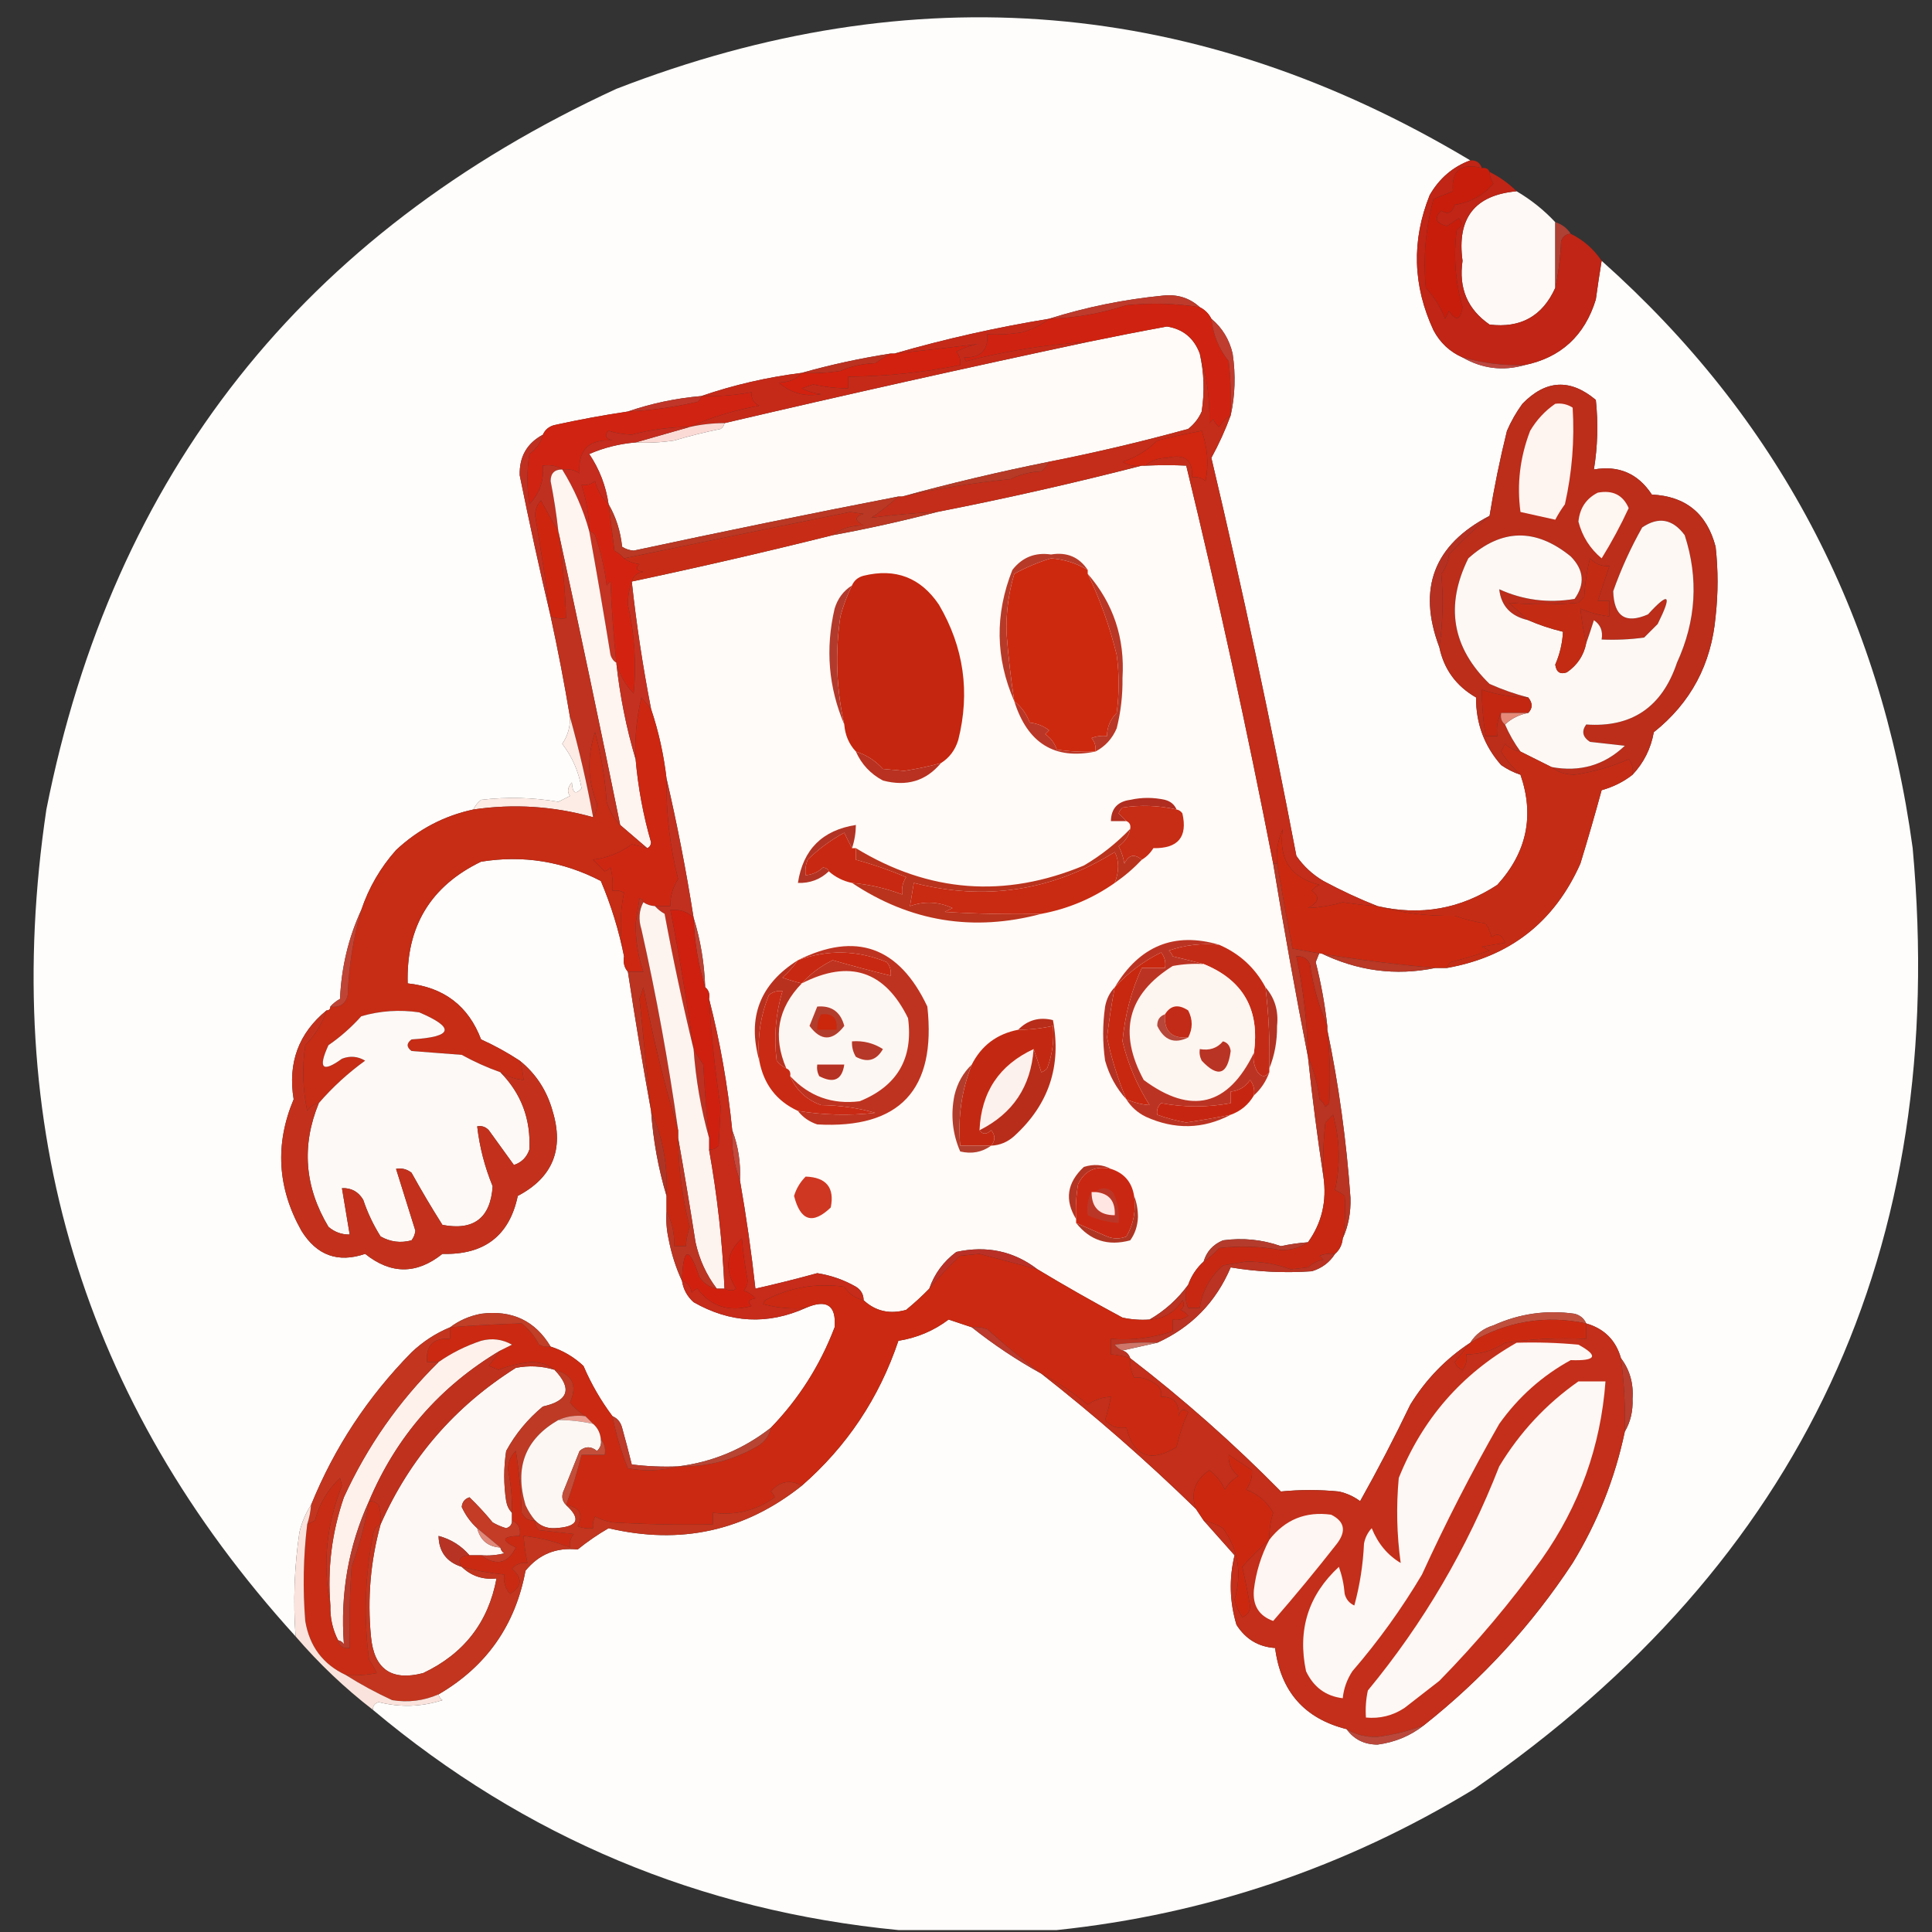<?xml version="1.0" encoding="UTF-8"?>
<!DOCTYPE svg PUBLIC "-//W3C//DTD SVG 1.1//EN" "http://www.w3.org/Graphics/SVG/1.1/DTD/svg11.dtd">
<svg xmlns="http://www.w3.org/2000/svg" version="1.1" width="500px" height="500px" style="shape-rendering:geometricPrecision; text-rendering:geometricPrecision; image-rendering:optimizeQuality; fill-rule:evenodd; clip-rule:evenodd" xmlns:xlink="http://www.w3.org/1999/xlink">
<rect width="100%" height="100%" fill="#333333" stroke="none"/>
<g><path style="opacity:0.004" fill="#000000" d="M 24.5,-0.5 C 24.833,-0.5 25.167,-0.5 25.5,-0.5C 25.315,0.17 24.981,0.17 24.5,-0.5 Z"/></g>
<g><path style="opacity:1" fill="#fefdfb" d="M 380.5,41.5 C 375.991,43.165 372.491,46.165 370,50.5C 365.285,62.272 365.618,73.939 371,85.5C 372.715,88.717 375.215,91.05 378.5,92.5C 383.598,95.409 388.931,96.076 394.5,94.5C 403.949,92.556 410.116,86.889 413,77.5C 413.455,74.146 413.955,70.813 414.5,67.5C 459.887,107.922 486.72,158.589 495,219.5C 504.418,323.143 466.584,404.31 381.5,463C 348.149,483.283 312.149,495.45 273.5,499.5C 259.833,499.5 246.167,499.5 232.5,499.5C 181.183,494.513 135.849,475.513 96.5,442.5C 96.47,441.503 96.97,440.836 98,440.5C 103.549,441.913 109.049,441.746 114.5,440C 113.944,439.617 113.611,439.117 113.5,438.5C 125.862,431.297 133.362,420.63 136,406.5C 139.456,402.243 143.956,400.41 149.5,401C 152.054,398.937 154.72,397.103 157.5,395.5C 176.129,399.891 192.795,396.224 207.5,384.5C 219.185,374.314 227.519,361.814 232.5,347C 237.346,346.223 241.679,344.39 245.5,341.5C 247.516,342.178 249.516,342.844 251.5,343.5C 257.148,347.993 263.148,351.993 269.5,355.5C 283.4,366.392 296.734,378.059 309.5,390.5C 310.167,391.5 310.833,392.5 311.5,393.5C 314.144,396.48 316.811,399.48 319.5,402.5C 318.049,408.561 318.216,414.561 320,420.5C 322.365,424.214 325.698,426.214 330,426.5C 331.447,437.774 337.614,444.774 348.5,447.5C 350.398,450.146 353.065,451.48 356.5,451.5C 361.029,450.897 365.029,449.23 368.5,446.5C 383.622,434.547 396.455,420.547 407,404.5C 413.455,393.926 417.955,382.592 420.5,370.5C 421.973,367.983 422.64,365.15 422.5,362C 422.782,358.024 421.782,354.524 419.5,351.5C 418.189,346.856 415.189,343.856 410.5,342.5C 409.942,341.21 408.942,340.377 407.5,340C 400.22,338.965 393.22,339.965 386.5,343C 383.894,343.792 381.894,345.292 380.5,347.5C 374.187,351.648 369.02,356.981 365,363.5C 360.908,372.018 356.575,380.352 352,388.5C 350.37,387.287 348.536,386.454 346.5,386C 341.449,385.508 336.449,385.508 331.5,386C 319.223,373.548 306.223,362.048 292.5,351.5C 292.167,350.5 291.5,349.833 290.5,349.5C 293.5,348.833 296.5,348.167 299.5,347.5C 308.341,343.492 314.674,336.992 318.5,328C 325.409,329.157 332.409,329.491 339.5,329C 342.106,328.208 344.106,326.708 345.5,324.5C 346.674,323.486 347.34,322.153 347.5,320.5C 348.954,317.282 349.621,313.782 349.5,310C 348.46,295.228 346.46,280.728 343.5,266.5C 343.5,266.167 343.5,265.833 343.5,265.5C 342.879,259.941 341.879,254.441 340.5,249C 340.833,248.167 341.167,247.333 341.5,246.5C 351.181,251.295 361.181,252.628 371.5,250.5C 372.5,250.5 373.5,250.5 374.5,250.5C 390.786,247.608 402.286,238.608 409,223.5C 410.937,217.19 412.77,210.857 414.5,204.5C 417.507,203.663 420.174,202.33 422.5,200.5C 425.408,197.41 427.242,193.743 428,189.5C 437.574,181.885 442.907,171.885 444,159.5C 444.667,153.5 444.667,147.5 444,141.5C 441.754,132.913 436.254,128.413 427.5,128C 423.926,122.547 418.926,120.38 412.5,121.5C 413.474,115.528 413.641,109.528 413,103.5C 406.38,97.938 400.047,98.272 394,104.5C 392.414,106.67 391.08,109.004 390,111.5C 388.169,118.897 386.669,126.23 385.5,133.5C 371.098,140.973 366.764,152.306 372.5,167.5C 373.701,173.221 376.867,177.555 382,180.5C 381.964,187.218 384.131,193.051 388.5,198C 390.078,199.094 391.745,199.928 393.5,200.5C 397.144,211.103 395.144,220.603 387.5,229C 377.993,235.254 367.66,237.088 356.5,234.5C 351.804,232.656 347.137,230.489 342.5,228C 339.663,226.328 337.33,224.161 335.5,221.5C 328.914,186.978 321.581,152.645 313.5,118.5C 315.456,114.925 317.122,111.258 318.5,107.5C 319.651,102.35 319.817,97.016 319,91.5C 318.128,87.819 316.294,84.819 313.5,82.5C 312.833,81.167 311.833,80.167 310.5,79.5C 307.88,77.105 304.713,76.105 301,76.5C 290.835,77.495 281.002,79.495 271.5,82.5C 257.851,84.731 244.518,87.731 231.5,91.5C 231.167,91.5 230.833,91.5 230.5,91.5C 222.619,92.724 214.952,94.391 207.5,96.5C 198.517,97.626 189.85,99.626 181.5,102.5C 174.886,103.075 168.553,104.408 162.5,106.5C 156.151,107.448 149.817,108.614 143.5,110C 142.058,110.377 141.058,111.21 140.5,112.5C 136.363,114.716 134.363,118.216 134.5,123C 136.998,135.337 139.665,147.503 142.5,159.5C 144.384,168.14 146.051,176.807 147.5,185.5C 147.604,188.09 146.937,190.423 145.5,192.5C 148.115,195.898 149.781,199.732 150.5,204C 148.983,205.779 148.149,205.279 148,202.5C 146.887,203.76 146.72,204.927 147.5,206C 146.5,206.5 145.5,207 144.5,207.5C 137.884,206.372 131.218,206.205 124.5,207C 123.619,207.708 122.953,208.542 122.5,209.5C 114.905,211.132 108.238,214.632 102.5,220C 98.447,224.554 95.447,229.72 93.5,235.5C 90.184,242.674 88.35,250.34 88,258.5C 87.005,259.066 86.172,259.733 85.5,260.5C 85.5,261.167 85.167,261.5 84.5,261.5C 77.282,267.395 74.449,275.062 76,284.5C 71.114,296.107 71.781,307.44 78,318.5C 81.961,324.903 87.461,326.903 94.5,324.5C 101.167,329.833 107.833,329.833 114.5,324.5C 125.339,324.801 131.839,319.801 134,309.5C 143.025,304.767 146.025,297.434 143,287.5C 141.513,282.2 138.68,277.867 134.5,274.5C 131.323,272.411 127.989,270.577 124.5,269C 121.223,260.342 114.889,255.509 105.5,254.5C 105.098,239.81 111.431,229.31 124.5,223C 135.396,221.248 145.729,222.914 155.5,228C 158.184,234.352 160.184,240.852 161.5,247.5C 161.232,249.099 161.566,250.432 162.5,251.5C 164.348,263.66 166.348,275.66 168.5,287.5C 169.04,295.101 170.373,302.434 172.5,309.5C 172.5,310.833 172.5,312.167 172.5,313.5C 172.337,315.857 172.503,318.19 173,320.5C 173.748,324.433 174.915,328.1 176.5,331.5C 176.84,333.679 177.84,335.512 179.5,337C 188.982,342.418 198.649,342.918 208.5,338.5C 213.956,336.13 216.456,337.797 216,343.5C 212.263,353.313 206.763,361.979 199.5,369.5C 192.378,375.064 184.378,378.398 175.5,379.5C 171.486,379.666 167.486,379.499 163.5,379C 162.722,375.853 161.889,372.687 161,369.5C 160.623,368.058 159.79,367.058 158.5,366.5C 155.493,362.489 152.993,358.155 151,353.5C 148.522,351.18 145.689,349.514 142.5,348.5C 138.498,341.806 132.498,338.973 124.5,340C 121.47,340.578 118.803,341.745 116.5,343.5C 112.798,345.024 109.464,347.19 106.5,350C 95.163,361.535 86.496,374.701 80.5,389.5C 79.132,391.564 78.132,393.898 77.5,396.5C 76.165,405.518 75.831,414.518 76.5,423.5C 21.314,362.742 -0.186,291.408 12,209.5C 29.231,122.548 78.398,60.382 159.5,23C 236.406,-6.81 310.072,-0.644 380.5,41.5 Z"/></g>
<g><path style="opacity:0.004" fill="#000000" d="M 187.5,9.5 C 188.833,10.167 188.833,10.167 187.5,9.5 Z"/></g>
<g><path style="opacity:0.004" fill="#000000" d="M 46.5,17.5 C 47.833,18.167 47.833,18.167 46.5,17.5 Z"/></g>
<g><path style="opacity:0.004" fill="#000000" d="M 17.5,35.5 C 18.833,36.167 18.833,36.167 17.5,35.5 Z"/></g>
<g><path style="opacity:0.004" fill="#000000" d="M 444.5,50.5 C 445.833,51.167 445.833,51.167 444.5,50.5 Z"/></g>
<g><path style="opacity:1" fill="#fef9f6" d="M 392.5,49.5 C 396.238,51.697 399.571,54.364 402.5,57.5C 402.5,63.167 402.5,68.833 402.5,74.5C 399.205,81.816 393.538,84.983 385.5,84C 379.791,80.066 377.458,74.566 378.5,67.5C 376.989,56.47 381.656,50.47 392.5,49.5 Z"/></g>
<g><path style="opacity:0.004" fill="#000000" d="M 406.5,55.5 C 407.833,56.167 407.833,56.167 406.5,55.5 Z"/></g>
<g><path style="opacity:0.004" fill="#000000" d="M 59.5,56.5 C 60.833,57.167 60.833,57.167 59.5,56.5 Z"/></g>
<g><path style="opacity:0.004" fill="#000000" d="M 75.5,58.5 C 76.833,59.167 76.833,59.167 75.5,58.5 Z"/></g>
<g><path style="opacity:1" fill="#c81d0b" d="M 383.5,43.5 C 384.492,43.328 385.158,43.662 385.5,44.5C 385.539,45.583 385.873,46.583 386.5,47.5C 383.892,50.545 380.559,52.379 376.5,53C 375.78,55.122 374.613,55.622 373,54.5C 371.061,56.46 371.561,57.793 374.5,58.5C 375.5,57.833 376.5,57.167 377.5,56.5C 378.656,57.576 378.489,58.576 377,59.5C 376.127,66.275 376.627,72.941 378.5,79.5C 378.012,82.851 376.845,83.184 375,80.5C 374.667,81.167 374.333,81.833 374,82.5C 372.847,79.53 371.18,76.863 369,74.5C 368.264,66.717 368.931,59.05 371,51.5C 372.667,50.833 374.333,50.167 376,49.5C 375.598,44.078 378.098,42.078 383.5,43.5 Z"/></g>
<g><path style="opacity:1" fill="#ae4034" d="M 402.5,57.5 C 404.23,58.026 405.564,59.026 406.5,60.5C 405.25,60.577 404.417,61.244 404,62.5C 403.824,66.688 403.324,70.688 402.5,74.5C 402.5,68.833 402.5,63.167 402.5,57.5 Z"/></g>
<g><path style="opacity:1" fill="#be3a2b" d="M 310.5,79.5 C 304.195,78.513 297.862,78.347 291.5,79C 285.01,81.122 278.343,82.288 271.5,82.5C 281.002,79.495 290.835,77.495 301,76.5C 304.713,76.105 307.88,77.105 310.5,79.5 Z"/></g>
<g><path style="opacity:1" fill="#c02515" d="M 380.5,41.5 C 382.027,41.427 383.027,42.094 383.5,43.5C 378.098,42.078 375.598,44.078 376,49.5C 374.333,50.167 372.667,50.833 371,51.5C 368.931,59.05 368.264,66.717 369,74.5C 371.18,76.863 372.847,79.53 374,82.5C 374.333,81.833 374.667,81.167 375,80.5C 376.845,83.184 378.012,82.851 378.5,79.5C 376.627,72.941 376.127,66.275 377,59.5C 378.489,58.576 378.656,57.576 377.5,56.5C 376.5,57.167 375.5,57.833 374.5,58.5C 371.561,57.793 371.061,56.46 373,54.5C 374.613,55.622 375.78,55.122 376.5,53C 380.559,52.379 383.892,50.545 386.5,47.5C 385.873,46.583 385.539,45.583 385.5,44.5C 388.135,45.811 390.469,47.478 392.5,49.5C 381.656,50.47 376.989,56.47 378.5,67.5C 377.458,74.566 379.791,80.066 385.5,84C 393.538,84.983 399.205,81.816 402.5,74.5C 403.324,70.688 403.824,66.688 404,62.5C 404.417,61.244 405.25,60.577 406.5,60.5C 409.784,62.117 412.451,64.45 414.5,67.5C 413.955,70.813 413.455,74.146 413,77.5C 410.116,86.889 403.949,92.556 394.5,94.5C 389.047,94.635 383.714,93.969 378.5,92.5C 375.215,91.05 372.715,88.717 371,85.5C 365.618,73.939 365.285,62.272 370,50.5C 372.491,46.165 375.991,43.165 380.5,41.5 Z"/></g>
<g><path style="opacity:1" fill="#fefbf8" d="M 310.5,91.5 C 311.611,96.416 311.778,101.416 311,106.5C 310.215,108.286 309.049,109.786 307.5,111C 295.598,114.28 283.598,117.113 271.5,119.5C 258.621,122.083 245.955,125.083 233.5,128.5C 233.167,128.5 232.833,128.5 232.5,128.5C 209.668,132.931 186.835,137.598 164,142.5C 162.893,142.415 161.893,142.081 161,141.5C 160.584,137.471 159.417,133.804 157.5,130.5C 156.82,125.794 155.153,121.461 152.5,117.5C 156.28,115.854 160.28,114.854 164.5,114.5C 167.85,114.665 171.183,114.498 174.5,114C 178.389,112.839 182.389,111.839 186.5,111C 187.056,110.617 187.389,110.117 187.5,109.5C 218.807,102.172 250.141,95.172 281.5,88.5C 288.306,87.091 295.139,85.757 302,84.5C 306.156,85.15 308.989,87.483 310.5,91.5 Z"/></g>
<g><path style="opacity:1" fill="#d02210" d="M 310.5,79.5 C 311.833,80.167 312.833,81.167 313.5,82.5C 313.946,86.638 315.446,90.305 318,93.5C 318.499,98.155 318.666,102.821 318.5,107.5C 317.288,108.23 316.288,109.23 315.5,110.5C 314.808,109.975 314.308,109.308 314,108.5C 313.667,108.833 313.333,109.167 313,109.5C 313.129,103.084 312.295,97.084 310.5,91.5C 308.989,87.483 306.156,85.15 302,84.5C 295.139,85.757 288.306,87.091 281.5,88.5C 270.824,89.147 260.324,90.813 250,93.5C 249.833,93.167 249.667,92.833 249.5,92.5C 253.801,92.619 255.801,90.619 255.5,86.5C 258.518,86.665 261.518,86.498 264.5,86C 267.192,85.257 269.525,84.09 271.5,82.5C 278.343,82.288 285.01,81.122 291.5,79C 297.862,78.347 304.195,78.513 310.5,79.5 Z"/></g>
<g><path style="opacity:1" fill="#bd463f" d="M 378.5,92.5 C 383.714,93.969 389.047,94.635 394.5,94.5C 388.931,96.076 383.598,95.409 378.5,92.5 Z"/></g>
<g><path style="opacity:1" fill="#bb3221" d="M 230.5,91.5 C 229.192,92.232 227.858,93.066 226.5,94C 223.3,94.102 220.3,94.768 217.5,96C 214.183,96.498 210.85,96.665 207.5,96.5C 214.952,94.391 222.619,92.724 230.5,91.5 Z"/></g>
<g><path style="opacity:1" fill="#d2210e" d="M 207.5,96.5 C 210.85,96.665 214.183,96.498 217.5,96C 220.3,94.768 223.3,94.102 226.5,94C 227.858,93.066 229.192,92.232 230.5,91.5C 230.833,91.5 231.167,91.5 231.5,91.5C 238.971,90.721 246.305,89.888 253.5,89C 251.622,89.252 249.622,89.919 247.5,91C 248.337,92.011 248.67,93.178 248.5,94.5C 238.948,96.402 229.281,97.402 219.5,97.5C 219.5,98.5 219.5,99.5 219.5,100.5C 216.468,100.495 213.468,100.162 210.5,99.5C 209.5,99.833 208.5,100.167 207.5,100.5C 209.078,101.298 210.744,101.798 212.5,102C 208.365,102.771 204.698,101.771 201.5,99C 204.051,98.998 206.051,98.164 207.5,96.5 Z"/></g>
<g><path style="opacity:1" fill="#bf3d2f" d="M 313.5,82.5 C 316.294,84.819 318.128,87.819 319,91.5C 319.817,97.016 319.651,102.35 318.5,107.5C 318.666,102.821 318.499,98.155 318,93.5C 315.446,90.305 313.946,86.638 313.5,82.5 Z"/></g>
<g><path style="opacity:1" fill="#c52a19" d="M 271.5,82.5 C 269.525,84.09 267.192,85.257 264.5,86C 261.518,86.498 258.518,86.665 255.5,86.5C 255.801,90.619 253.801,92.619 249.5,92.5C 249.667,92.833 249.833,93.167 250,93.5C 260.324,90.813 270.824,89.147 281.5,88.5C 250.141,95.172 218.807,102.172 187.5,109.5C 184.455,109.508 181.455,109.841 178.5,110.5C 184.059,107.996 190.059,106.163 196.5,105C 195.027,104.29 194.36,103.124 194.5,101.5C 190.215,102.295 185.881,102.628 181.5,102.5C 189.85,99.626 198.517,97.626 207.5,96.5C 206.051,98.164 204.051,98.998 201.5,99C 204.698,101.771 208.365,102.771 212.5,102C 210.744,101.798 209.078,101.298 207.5,100.5C 208.5,100.167 209.5,99.833 210.5,99.5C 213.468,100.162 216.468,100.495 219.5,100.5C 219.5,99.5 219.5,98.5 219.5,97.5C 229.281,97.402 238.948,96.402 248.5,94.5C 248.67,93.178 248.337,92.011 247.5,91C 249.622,89.919 251.622,89.252 253.5,89C 246.305,89.888 238.971,90.721 231.5,91.5C 244.518,87.731 257.851,84.731 271.5,82.5 Z"/></g>
<g><path style="opacity:1" fill="#c03628" d="M 181.5,102.5 C 181.389,103.117 181.056,103.617 180.5,104C 174.567,105.368 168.567,106.201 162.5,106.5C 168.553,104.408 174.886,103.075 181.5,102.5 Z"/></g>
<g><path style="opacity:1" fill="#d02311" d="M 178.5,110.5 C 173.424,110.514 168.424,111.181 163.5,112.5C 161.44,112.428 159.44,112.095 157.5,111.5C 156.396,112.631 156.729,113.465 158.5,114C 152.359,113.637 149.525,116.47 150,122.5C 148.644,121.62 147.144,121.286 145.5,121.5C 144.081,120.549 142.415,120.216 140.5,120.5C 140.822,124.369 139.655,127.703 137,130.5C 136.333,126.167 136.333,121.833 137,117.5C 138.802,116.211 139.969,114.544 140.5,112.5C 141.058,111.21 142.058,110.377 143.5,110C 149.817,108.614 156.151,107.448 162.5,106.5C 168.567,106.201 174.567,105.368 180.5,104C 181.056,103.617 181.389,103.117 181.5,102.5C 185.881,102.628 190.215,102.295 194.5,101.5C 194.36,103.124 195.027,104.29 196.5,105C 190.059,106.163 184.059,107.996 178.5,110.5 Z"/></g>
<g><path style="opacity:1" fill="#fbdad5" d="M 187.5,109.5 C 187.389,110.117 187.056,110.617 186.5,111C 182.389,111.839 178.389,112.839 174.5,114C 171.183,114.498 167.85,114.665 164.5,114.5C 169.167,113.167 173.833,111.833 178.5,110.5C 181.455,109.841 184.455,109.508 187.5,109.5 Z"/></g>
<g><path style="opacity:1" fill="#c52c1d" d="M 178.5,110.5 C 173.833,111.833 169.167,113.167 164.5,114.5C 160.28,114.854 156.28,115.854 152.5,117.5C 155.153,121.461 156.82,125.794 157.5,130.5C 155.766,128.91 154.6,126.91 154,124.5C 152.989,125.337 151.822,125.67 150.5,125.5C 151.761,129.374 152.428,133.374 152.5,137.5C 150.956,131.885 148.623,126.551 145.5,121.5C 147.144,121.286 148.644,121.62 150,122.5C 149.525,116.47 152.359,113.637 158.5,114C 156.729,113.465 156.396,112.631 157.5,111.5C 159.44,112.095 161.44,112.428 163.5,112.5C 168.424,111.181 173.424,110.514 178.5,110.5 Z"/></g>
<g><path style="opacity:1" fill="#b63a26" d="M 271.5,119.5 C 271.047,120.458 270.381,121.292 269.5,122C 266.629,122.118 263.962,122.784 261.5,124C 251.959,124.946 242.625,126.446 233.5,128.5C 245.955,125.083 258.621,122.083 271.5,119.5 Z"/></g>
<g><path style="opacity:1" fill="#fefbf8" d="M 329.5,223.5 C 332.26,240.294 335.26,256.961 338.5,273.5C 339.609,283.998 340.942,294.331 342.5,304.5C 343.427,310.838 342.093,316.505 338.5,321.5C 336.152,321.67 333.818,322.003 331.5,322.5C 326.616,320.791 321.616,320.291 316.5,321C 313.921,322.076 312.254,323.909 311.5,326.5C 309.674,328.147 308.34,330.147 307.5,332.5C 304.765,336.238 301.432,339.238 297.5,341.5C 295.143,341.663 292.81,341.497 290.5,341C 283.004,336.978 275.671,332.811 268.5,328.5C 262.363,323.789 255.363,322.289 247.5,324C 244.152,326.501 241.818,329.668 240.5,333.5C 238.609,335.442 236.609,337.275 234.5,339C 230.259,340.188 226.592,339.355 223.5,336.5C 223.489,334.983 222.823,333.816 221.5,333C 218.387,331.221 215.054,330.055 211.5,329.5C 206.182,330.963 200.849,332.296 195.5,333.5C 194.465,324.106 193.132,314.773 191.5,305.5C 191.72,300.9 191.054,296.567 189.5,292.5C 188.344,280.891 186.344,269.558 183.5,258.5C 183.737,257.209 183.404,256.209 182.5,255.5C 182.284,249.245 181.284,243.245 179.5,237.5C 177.58,225.295 175.247,213.295 172.5,201.5C 171.767,195.249 170.434,189.249 168.5,183.5C 166.367,172.572 164.701,161.572 163.5,150.5C 181.044,146.778 198.378,142.778 215.5,138.5C 224.69,136.808 233.69,134.808 242.5,132.5C 260.384,128.993 278.051,124.993 295.5,120.5C 295.833,120.5 296.167,120.5 296.5,120.5C 300.212,120.342 303.712,120.342 307,120.5C 315.293,154.67 322.793,189.004 329.5,223.5 Z"/></g>
<g><path style="opacity:0.004" fill="#000000" d="M 475.5,130.5 C 476.833,131.167 476.833,131.167 475.5,130.5 Z"/></g>
<g><path style="opacity:1" fill="#c03021" d="M 140.5,112.5 C 139.969,114.544 138.802,116.211 137,117.5C 136.333,121.833 136.333,126.167 137,130.5C 139.655,127.703 140.822,124.369 140.5,120.5C 142.415,120.216 144.081,120.549 145.5,121.5C 143.516,121.484 142.516,122.484 142.5,124.5C 143.354,128.812 144.021,133.146 144.5,137.5C 142.971,134.945 141.471,132.279 140,129.5C 138.977,130.6 138.477,131.933 138.5,133.5C 139.976,142.199 141.309,150.866 142.5,159.5C 139.665,147.503 136.998,135.337 134.5,123C 134.363,118.216 136.363,114.716 140.5,112.5 Z"/></g>
<g><path style="opacity:1" fill="#ba3824" d="M 232.5,128.5 C 230.353,130.47 228.02,132.303 225.5,134C 231.091,133.246 236.758,132.746 242.5,132.5C 233.69,134.808 224.69,136.808 215.5,138.5C 217.658,136.78 220.325,135.947 223.5,136C 221.109,134.691 221.109,133.691 223.5,133C 222.333,132.833 221.167,132.667 220,132.5C 200.417,136.463 180.917,140.463 161.5,144.5C 160.828,143.733 159.995,143.066 159,142.5C 158.499,138.49 157.999,134.49 157.5,130.5C 159.417,133.804 160.584,137.471 161,141.5C 161.893,142.081 162.893,142.415 164,142.5C 186.835,137.598 209.668,132.931 232.5,128.5 Z"/></g>
<g><path style="opacity:1" fill="#ce250f" d="M 144.5,137.5 C 145.602,145.161 146.269,152.661 146.5,160C 145.181,160.195 143.847,160.028 142.5,159.5C 141.309,150.866 139.976,142.199 138.5,133.5C 138.477,131.933 138.977,130.6 140,129.5C 141.471,132.279 142.971,134.945 144.5,137.5 Z"/></g>
<g><path style="opacity:1" fill="#bc2d1a" d="M 422.5,200.5 C 422.762,199.022 422.429,197.689 421.5,196.5C 416.923,198.474 412.257,199.807 407.5,200.5C 405.048,200.461 403.048,199.794 401.5,198.5C 408.877,199.877 415.21,198.044 420.5,193C 417.5,192.667 414.5,192.333 411.5,192C 409.579,190.759 409.246,189.259 410.5,187.5C 422.314,188.324 430.147,182.99 434,171.5C 438.965,160.692 439.632,149.692 436,138.5C 432.888,134.301 429.221,133.634 425,136.5C 422.005,141.812 419.505,147.312 417.5,153C 417.688,159.546 420.688,161.546 426.5,159C 431.98,153.008 432.814,153.842 429,161.5C 427.833,162.667 426.667,163.833 425.5,165C 421.848,165.499 418.182,165.665 414.5,165.5C 414.884,163.335 414.217,161.668 412.5,160.5C 411.831,162.631 411.165,164.631 410.5,166.5C 409.816,163.454 409.316,160.454 409,157.5C 411.382,158.554 413.882,159.221 416.5,159.5C 416.5,158.167 416.5,156.833 416.5,155.5C 415.5,155.5 414.5,155.5 413.5,155.5C 414.514,152.493 415.514,149.493 416.5,146.5C 414.516,146.617 412.85,145.95 411.5,144.5C 410.676,147.785 410.176,151.118 410,154.5C 409.5,155 409,155.5 408.5,156C 402.448,156.526 396.448,156.526 390.5,156C 392.24,157.517 393.906,159.017 395.5,160.5C 390.986,159.493 388.486,156.826 388,152.5C 394.201,155.313 400.701,156.146 407.5,155C 410.25,151.136 409.916,147.469 406.5,144C 397.437,136.617 388.604,136.783 380,144.5C 373.957,156.746 375.79,167.58 385.5,177C 388.85,178.486 392.184,179.653 395.5,180.5C 391.384,180.459 387.384,179.793 383.5,178.5C 383.505,182.534 383.838,186.534 384.5,190.5C 385.5,190.5 386.5,190.5 387.5,190.5C 387.205,188.265 387.539,186.265 388.5,184.5C 388.263,185.791 388.596,186.791 389.5,187.5C 390.569,189.969 391.902,192.302 393.5,194.5C 391.956,194.297 390.622,193.63 389.5,192.5C 389.167,193.167 388.833,193.833 388.5,194.5C 389.861,196.699 391.527,198.699 393.5,200.5C 391.745,199.928 390.078,199.094 388.5,198C 384.131,193.051 381.964,187.218 382,180.5C 376.867,177.555 373.701,173.221 372.5,167.5C 373.411,161.146 373.578,154.813 373,148.5C 374.117,147.051 374.784,145.384 375,143.5C 378.396,139.935 381.896,136.602 385.5,133.5C 386.669,126.23 388.169,118.897 390,111.5C 391.08,109.004 392.414,106.67 394,104.5C 400.047,98.272 406.38,97.938 413,103.5C 413.641,109.528 413.474,115.528 412.5,121.5C 418.926,120.38 423.926,122.547 427.5,128C 436.254,128.413 441.754,132.913 444,141.5C 444.667,147.5 444.667,153.5 444,159.5C 442.907,171.885 437.574,181.885 428,189.5C 427.242,193.743 425.408,197.41 422.5,200.5 Z"/></g>
<g><path style="opacity:1" fill="#fdf8f4" d="M 401.5,198.5 C 398.833,197.167 396.167,195.833 393.5,194.5C 391.902,192.302 390.569,189.969 389.5,187.5C 391.156,185.94 393.156,184.94 395.5,184.5C 396.686,183.295 396.686,181.961 395.5,180.5C 392.184,179.653 388.85,178.486 385.5,177C 375.79,167.58 373.957,156.746 380,144.5C 388.604,136.783 397.437,136.617 406.5,144C 409.916,147.469 410.25,151.136 407.5,155C 400.701,156.146 394.201,155.313 388,152.5C 388.486,156.826 390.986,159.493 395.5,160.5C 398.33,161.735 401.33,162.735 404.5,163.5C 404.353,166.443 403.687,169.276 402.5,172C 402.763,173.946 403.763,174.612 405.5,174C 408.2,172.143 409.866,169.643 410.5,166.5C 411.165,164.631 411.831,162.631 412.5,160.5C 414.217,161.668 414.884,163.335 414.5,165.5C 418.182,165.665 421.848,165.499 425.5,165C 426.667,163.833 427.833,162.667 429,161.5C 432.814,153.842 431.98,153.008 426.5,159C 420.688,161.546 417.688,159.546 417.5,153C 419.505,147.312 422.005,141.812 425,136.5C 429.221,133.634 432.888,134.301 436,138.5C 439.632,149.692 438.965,160.692 434,171.5C 430.147,182.99 422.314,188.324 410.5,187.5C 409.246,189.259 409.579,190.759 411.5,192C 414.5,192.333 417.5,192.667 420.5,193C 415.21,198.044 408.877,199.877 401.5,198.5 Z"/></g>
<g><path style="opacity:1" fill="#fdf6f1" d="M 413.5,127.5 C 417.367,126.775 420.034,128.108 421.5,131.5C 419.438,135.956 417.105,140.289 414.5,144.5C 411.487,141.984 409.487,138.818 408.5,135C 408.831,131.52 410.498,129.02 413.5,127.5 Z"/></g>
<g><path style="opacity:1" fill="#fef4f0" d="M 402.5,104.5 C 404.144,104.286 405.644,104.62 407,105.5C 407.519,113.913 406.852,122.247 405,130.5C 404.077,131.759 403.243,133.092 402.5,134.5C 399.5,133.833 396.5,133.167 393.5,132.5C 392.532,125.344 393.365,118.344 396,111.5C 397.694,108.642 399.861,106.309 402.5,104.5 Z"/></g>
<g><path style="opacity:1" fill="#c72d16" d="M 215.5,138.5 C 198.378,142.778 181.044,146.778 163.5,150.5C 163.881,149.069 164.881,148.236 166.5,148C 164.699,147.683 164.366,147.016 165.5,146C 163.942,145.79 162.609,145.29 161.5,144.5C 180.917,140.463 200.417,136.463 220,132.5C 221.167,132.667 222.333,132.833 223.5,133C 221.109,133.691 221.109,134.691 223.5,136C 220.325,135.947 217.658,136.78 215.5,138.5 Z"/></g>
<g><path style="opacity:1" fill="#d32310" d="M 157.5,130.5 C 157.999,134.49 158.499,138.49 159,142.5C 159.995,143.066 160.828,143.733 161.5,144.5C 162.609,145.29 163.942,145.79 165.5,146C 164.366,147.016 164.699,147.683 166.5,148C 164.881,148.236 163.881,149.069 163.5,150.5C 162.838,152.304 162.505,154.304 162.5,156.5C 164.231,164.073 164.731,171.74 164,179.5C 161.777,177.174 160.277,174.508 159.5,171.5C 158.779,164.533 158.279,157.533 158,150.5C 157.667,150.833 157.333,151.167 157,151.5C 156.472,147.054 155.472,142.721 154,138.5C 153.617,137.944 153.117,137.611 152.5,137.5C 152.428,133.374 151.761,129.374 150.5,125.5C 151.822,125.67 152.989,125.337 154,124.5C 154.6,126.91 155.766,128.91 157.5,130.5 Z"/></g>
<g><path style="opacity:1" fill="#b63021" d="M 385.5,133.5 C 381.896,136.602 378.396,139.935 375,143.5C 374.784,145.384 374.117,147.051 373,148.5C 373.578,154.813 373.411,161.146 372.5,167.5C 366.764,152.306 371.098,140.973 385.5,133.5 Z"/></g>
<g><path style="opacity:1" fill="#c53322" d="M 152.5,137.5 C 153.117,137.611 153.617,137.944 154,138.5C 155.472,142.721 156.472,147.054 157,151.5C 157.333,151.167 157.667,150.833 158,150.5C 158.279,157.533 158.779,164.533 159.5,171.5C 158.778,171.082 158.278,170.416 158,169.5C 156.268,158.808 154.435,148.141 152.5,137.5 Z"/></g>
<g><path style="opacity:1" fill="#c42b13" d="M 410.5,166.5 C 409.866,169.643 408.2,172.143 405.5,174C 403.763,174.612 402.763,173.946 402.5,172C 403.687,169.276 404.353,166.443 404.5,163.5C 401.33,162.735 398.33,161.735 395.5,160.5C 393.906,159.017 392.24,157.517 390.5,156C 396.448,156.526 402.448,156.526 408.5,156C 409,155.5 409.5,155 410,154.5C 410.176,151.118 410.676,147.785 411.5,144.5C 412.85,145.95 414.516,146.617 416.5,146.5C 415.514,149.493 414.514,152.493 413.5,155.5C 414.5,155.5 415.5,155.5 416.5,155.5C 416.5,156.833 416.5,158.167 416.5,159.5C 413.882,159.221 411.382,158.554 409,157.5C 409.316,160.454 409.816,163.454 410.5,166.5 Z"/></g>
<g><path style="opacity:1" fill="#b93726" d="M 281.5,148.5 C 288.147,156.161 291.147,165.161 290.5,175.5C 290.564,179.919 290.064,184.252 289,188.5C 287.839,191.185 286.006,193.185 283.5,194.5C 283.67,193.178 283.337,192.011 282.5,191C 283.793,190.51 285.127,190.343 286.5,190.5C 286.498,188.169 287.331,186.169 289,184.5C 289.667,179.5 289.667,174.5 289,169.5C 287.215,162.191 284.715,155.191 281.5,148.5 Z"/></g>
<g><path style="opacity:1" fill="#fef4f0" d="M 145.5,121.5 C 148.623,126.551 150.956,131.885 152.5,137.5C 154.435,148.141 156.268,158.808 158,169.5C 158.278,170.416 158.778,171.082 159.5,171.5C 160.425,180.063 162.091,188.397 164.5,196.5C 165.146,203.87 166.479,211.037 168.5,218C 168.43,218.765 168.097,219.265 167.5,219.5C 165.167,217.5 162.833,215.5 160.5,213.5C 155.321,188.008 149.988,162.675 144.5,137.5C 144.021,133.146 143.354,128.812 142.5,124.5C 142.516,122.484 143.516,121.484 145.5,121.5 Z"/></g>
<g><path style="opacity:1" fill="#c5260f" d="M 243.5,197.5 C 240.408,198.336 237.241,199.003 234,199.5C 232.167,199.333 230.333,199.167 228.5,199C 226.52,196.836 224.187,195.336 221.5,194.5C 219.707,192.574 218.707,190.241 218.5,187.5C 216.438,178.252 216.105,168.919 217.5,159.5C 218.255,156.675 219.255,154.009 220.5,151.5C 221.058,150.21 222.058,149.377 223.5,149C 231.77,146.978 238.27,149.478 243,156.5C 249.435,167.479 251.101,179.146 248,191.5C 247.208,194.106 245.708,196.106 243.5,197.5 Z"/></g>
<g><path style="opacity:1" fill="#cd290f" d="M 281.5,147.5 C 281.5,147.833 281.5,148.167 281.5,148.5C 284.715,155.191 287.215,162.191 289,169.5C 289.667,174.5 289.667,179.5 289,184.5C 287.331,186.169 286.498,188.169 286.5,190.5C 285.127,190.343 283.793,190.51 282.5,191C 283.337,192.011 283.67,193.178 283.5,194.5C 280.15,194.665 276.817,194.498 273.5,194C 272.939,192.324 271.939,190.991 270.5,190C 270.833,189.667 271.167,189.333 271.5,189C 270.051,187.883 268.384,187.216 266.5,187C 265.603,184.689 264.27,182.856 262.5,181.5C 261.615,175.715 260.949,169.882 260.5,164C 260.329,158.675 260.996,153.508 262.5,148.5C 265.509,146.845 268.676,145.512 272,144.5C 275.411,144.749 278.578,145.749 281.5,147.5 Z"/></g>
<g><path style="opacity:1" fill="#b23a2c" d="M 220.5,151.5 C 219.255,154.009 218.255,156.675 217.5,159.5C 216.105,168.919 216.438,178.252 218.5,187.5C 214.407,177.885 213.574,167.885 216,157.5C 216.792,154.894 218.292,152.894 220.5,151.5 Z"/></g>
<g><path style="opacity:1" fill="#b73a29" d="M 281.5,147.5 C 278.578,145.749 275.411,144.749 272,144.5C 268.676,145.512 265.509,146.845 262.5,148.5C 260.996,153.508 260.329,158.675 260.5,164C 260.949,169.882 261.615,175.715 262.5,181.5C 257.605,170.311 257.438,158.978 262,147.5C 264.536,144.234 267.869,142.9 272,143.5C 276.115,142.823 279.282,144.156 281.5,147.5 Z"/></g>
<g><path style="opacity:1" fill="#c53120" d="M 163.5,150.5 C 164.701,161.572 166.367,172.572 168.5,183.5C 167.685,182.571 166.852,181.571 166,180.5C 164.729,185.754 164.229,191.087 164.5,196.5C 162.091,188.397 160.425,180.063 159.5,171.5C 160.277,174.508 161.777,177.174 164,179.5C 164.731,171.74 164.231,164.073 162.5,156.5C 162.505,154.304 162.838,152.304 163.5,150.5 Z"/></g>
<g><path style="opacity:1" fill="#c32711" d="M 395.5,180.5 C 396.686,181.961 396.686,183.295 395.5,184.5C 393.167,184.5 390.833,184.5 388.5,184.5C 387.539,186.265 387.205,188.265 387.5,190.5C 386.5,190.5 385.5,190.5 384.5,190.5C 383.838,186.534 383.505,182.534 383.5,178.5C 387.384,179.793 391.384,180.459 395.5,180.5 Z"/></g>
<g><path style="opacity:1" fill="#c42d19" d="M 310.5,91.5 C 312.295,97.084 313.129,103.084 313,109.5C 313.333,109.167 313.667,108.833 314,108.5C 314.308,109.308 314.808,109.975 315.5,110.5C 316.288,109.23 317.288,108.23 318.5,107.5C 317.122,111.258 315.456,114.925 313.5,118.5C 321.581,152.645 328.914,186.978 335.5,221.5C 337.33,224.161 339.663,226.328 342.5,228C 347.137,230.489 351.804,232.656 356.5,234.5C 353.492,234.299 350.492,233.966 347.5,233.5C 344.508,234.368 341.508,234.868 338.5,235C 341.325,233.526 341.658,232.026 339.5,230.5C 340.025,229.808 340.692,229.308 341.5,229C 333.943,227.1 330.776,222.267 332,214.5C 330.711,217.351 330.211,220.351 330.5,223.5C 330.167,223.5 329.833,223.5 329.5,223.5C 322.793,189.004 315.293,154.67 307,120.5C 303.712,120.342 300.212,120.342 296.5,120.5C 297.871,119.213 299.705,118.547 302,118.5C 306.578,117.385 308.744,119.051 308.5,123.5C 309.822,123.33 310.989,123.663 312,124.5C 312.867,120.044 312.534,115.711 311,111.5C 307.175,112.21 303.342,113.044 299.5,114C 296.94,116.556 293.94,118.39 290.5,119.5C 292.045,120.452 293.712,120.785 295.5,120.5C 278.051,124.993 260.384,128.993 242.5,132.5C 236.758,132.746 231.091,133.246 225.5,134C 228.02,132.303 230.353,130.47 232.5,128.5C 232.833,128.5 233.167,128.5 233.5,128.5C 242.625,126.446 251.959,124.946 261.5,124C 263.962,122.784 266.629,122.118 269.5,122C 270.381,121.292 271.047,120.458 271.5,119.5C 283.598,117.113 295.598,114.28 307.5,111C 309.049,109.786 310.215,108.286 311,106.5C 311.778,101.416 311.611,96.416 310.5,91.5 Z"/></g>
<g><path style="opacity:1" fill="#d12610" d="M 296.5,120.5 C 296.167,120.5 295.833,120.5 295.5,120.5C 293.712,120.785 292.045,120.452 290.5,119.5C 293.94,118.39 296.94,116.556 299.5,114C 303.342,113.044 307.175,112.21 311,111.5C 312.534,115.711 312.867,120.044 312,124.5C 310.989,123.663 309.822,123.33 308.5,123.5C 308.744,119.051 306.578,117.385 302,118.5C 299.705,118.547 297.871,119.213 296.5,120.5 Z"/></g>
<g><path style="opacity:1" fill="#e58979" d="M 388.5,184.5 C 390.833,184.5 393.167,184.5 395.5,184.5C 393.156,184.94 391.156,185.94 389.5,187.5C 388.596,186.791 388.263,185.791 388.5,184.5 Z"/></g>
<g><path style="opacity:1" fill="#bf321f" d="M 144.5,137.5 C 149.988,162.675 155.321,188.008 160.5,213.5C 158.905,211.889 157.739,209.889 157,207.5C 156.596,201.375 155.596,195.375 154,189.5C 151.888,195.754 152.055,201.921 154.5,208C 154.486,209.385 154.152,210.551 153.5,211.5C 151.864,202.639 149.864,193.972 147.5,185.5C 146.051,176.807 144.384,168.14 142.5,159.5C 143.847,160.028 145.181,160.195 146.5,160C 146.269,152.661 145.602,145.161 144.5,137.5 Z"/></g>
<g><path style="opacity:1" fill="#ba3626" d="M 262.5,181.5 C 264.27,182.856 265.603,184.689 266.5,187C 268.384,187.216 270.051,187.883 271.5,189C 271.167,189.333 270.833,189.667 270.5,190C 271.939,190.991 272.939,192.324 273.5,194C 276.817,194.498 280.15,194.665 283.5,194.5C 272.929,196.689 265.929,192.356 262.5,181.5 Z"/></g>
<g><path style="opacity:1" fill="#b83121" d="M 221.5,194.5 C 224.187,195.336 226.52,196.836 228.5,199C 230.333,199.167 232.167,199.333 234,199.5C 237.241,199.003 240.408,198.336 243.5,197.5C 239.645,202.126 234.645,203.626 228.5,202C 225.283,200.285 222.95,197.785 221.5,194.5 Z"/></g>
<g><path style="opacity:1" fill="#fdebe5" d="M 147.5,185.5 C 149.864,193.972 151.864,202.639 153.5,211.5C 143.318,208.634 132.984,207.968 122.5,209.5C 122.953,208.542 123.619,207.708 124.5,207C 131.218,206.205 137.884,206.372 144.5,207.5C 145.5,207 146.5,206.5 147.5,206C 146.72,204.927 146.887,203.76 148,202.5C 148.149,205.279 148.983,205.779 150.5,204C 149.781,199.732 148.115,195.898 145.5,192.5C 146.937,190.423 147.604,188.09 147.5,185.5 Z"/></g>
<g><path style="opacity:1" fill="#b02d1f" d="M 304.5,209.5 C 299.886,208.45 295.22,208.283 290.5,209C 290.043,209.414 289.709,209.914 289.5,210.5C 290.243,211.182 290.909,211.849 291.5,212.5C 290.167,212.5 288.833,212.5 287.5,212.5C 287.561,209.27 289.228,207.437 292.5,207C 295.5,206.333 298.5,206.333 301.5,207C 302.942,207.377 303.942,208.21 304.5,209.5 Z"/></g>
<g><path style="opacity:1" fill="#c72c15" d="M 304.5,209.5 C 305.117,209.611 305.617,209.944 306,210.5C 307.399,216.609 304.899,219.609 298.5,219.5C 297.712,220.77 296.712,221.77 295.5,222.5C 293.584,220.884 292.084,221.218 291,223.5C 290.727,221.899 290.227,220.399 289.5,219C 291.141,217.871 292.141,216.371 292.5,214.5C 292.672,213.508 292.338,212.842 291.5,212.5C 290.909,211.849 290.243,211.182 289.5,210.5C 289.709,209.914 290.043,209.414 290.5,209C 295.22,208.283 299.886,208.45 304.5,209.5 Z"/></g>
<g><path style="opacity:1" fill="#c72c15" d="M 160.5,213.5 C 162.833,215.5 165.167,217.5 167.5,219.5C 166.183,219.179 164.849,218.846 163.5,218.5C 160.575,220.669 157.241,222.002 153.5,222.5C 154.5,223.5 155.5,224.5 156.5,225.5C 157.086,225.291 157.586,224.957 158,224.5C 158.495,226.473 158.662,228.473 158.5,230.5C 159.552,230.351 160.552,230.517 161.5,231C 160.352,236.447 160.352,241.947 161.5,247.5C 160.184,240.852 158.184,234.352 155.5,228C 145.729,222.914 135.396,221.248 124.5,223C 111.431,229.31 105.098,239.81 105.5,254.5C 114.889,255.509 121.223,260.342 124.5,269C 127.989,270.577 131.323,272.411 134.5,274.5C 135.038,276.117 135.371,277.784 135.5,279.5C 133.315,279.296 131.315,278.63 129.5,277.5C 126.07,276.286 122.736,274.786 119.5,273C 115.167,272.667 110.833,272.333 106.5,272C 105.167,271 105.167,270 106.5,269C 117.221,268.348 117.888,266.014 108.5,262C 103.428,261.249 98.428,261.582 93.5,263C 90.948,265.853 88.115,268.353 85,270.5C 82.249,276.516 83.416,277.682 88.5,274C 90.579,273.192 92.579,273.359 94.5,274.5C 90.047,277.717 86.047,281.384 82.5,285.5C 81.265,285.721 80.265,286.388 79.5,287.5C 78.337,281.863 78.17,276.196 79,270.5C 81.55,267.925 83.384,264.925 84.5,261.5C 85.167,261.5 85.5,261.167 85.5,260.5C 87.912,260.863 89.412,259.863 90,257.5C 90.266,249.99 91.433,242.656 93.5,235.5C 95.447,229.72 98.447,224.554 102.5,220C 108.238,214.632 114.905,211.132 122.5,209.5C 132.984,207.968 143.318,208.634 153.5,211.5C 154.152,210.551 154.486,209.385 154.5,208C 152.055,201.921 151.888,195.754 154,189.5C 155.596,195.375 156.596,201.375 157,207.5C 157.739,209.889 158.905,211.889 160.5,213.5 Z"/></g>
<g><path style="opacity:0.004" fill="#000000" d="M 7.5,218.5 C 8.833,219.167 8.833,219.167 7.5,218.5 Z"/></g>
<g><path style="opacity:1" fill="#c52c15" d="M 393.5,194.5 C 396.167,195.833 398.833,197.167 401.5,198.5C 403.048,199.794 405.048,200.461 407.5,200.5C 412.257,199.807 416.923,198.474 421.5,196.5C 422.429,197.689 422.762,199.022 422.5,200.5C 420.174,202.33 417.507,203.663 414.5,204.5C 412.77,210.857 410.937,217.19 409,223.5C 402.286,238.608 390.786,247.608 374.5,250.5C 374.611,249.883 374.944,249.383 375.5,249C 378.883,248.125 382.216,247.125 385.5,246C 384.833,245.667 384.167,245.333 383.5,245C 385.5,244.667 387.5,244.333 389.5,244C 388.78,241.878 387.613,241.378 386,242.5C 385.691,241.234 385.191,240.067 384.5,239C 381.768,238.587 379.101,237.92 376.5,237C 369.425,237.133 362.758,236.3 356.5,234.5C 367.66,237.088 377.993,235.254 387.5,229C 395.144,220.603 397.144,211.103 393.5,200.5C 391.527,198.699 389.861,196.699 388.5,194.5C 388.833,193.833 389.167,193.167 389.5,192.5C 390.622,193.63 391.956,194.297 393.5,194.5 Z"/></g>
<g><path style="opacity:1" fill="#c82811" d="M 220.5,219.5 C 220.833,219.5 221.167,219.5 221.5,219.5C 221.5,220.5 221.5,221.5 221.5,222.5C 225.881,223.683 230.214,225.183 234.5,227C 233.62,228.356 233.286,229.856 233.5,231.5C 229.334,229.905 225.001,228.905 220.5,228.5C 218.216,228.025 216.216,227.025 214.5,225.5C 214.265,224.903 213.765,224.57 213,224.5C 211.7,225.707 210.2,226.374 208.5,226.5C 208.343,225.127 208.51,223.793 209,222.5C 211.854,219.72 215.021,217.386 218.5,215.5C 219.172,216.949 219.839,218.282 220.5,219.5 Z"/></g>
<g><path style="opacity:1" fill="#b23324" d="M 220.5,219.5 C 219.839,218.282 219.172,216.949 218.5,215.5C 215.021,217.386 211.854,219.72 209,222.5C 208.51,223.793 208.343,225.127 208.5,226.5C 210.2,226.374 211.7,225.707 213,224.5C 213.765,224.57 214.265,224.903 214.5,225.5C 212.281,227.606 209.615,228.606 206.5,228.5C 207.817,219.85 212.817,214.85 221.5,213.5C 221.483,215.565 221.15,217.565 220.5,219.5 Z"/></g>
<g><path style="opacity:1" fill="#c1301f" d="M 172.5,201.5 C 175.247,213.295 177.58,225.295 179.5,237.5C 177.886,235.925 175.886,235.259 173.5,235.5C 175.824,247.419 177.824,259.419 179.5,271.5C 176.704,260.029 174.204,248.362 172,236.5C 171.005,235.934 170.172,235.267 169.5,234.5C 170.833,234.5 172.167,234.5 173.5,234.5C 173.44,231.979 174.106,229.646 175.5,227.5C 173.35,218.966 172.35,210.299 172.5,201.5 Z"/></g>
<g><path style="opacity:1" fill="#b9331d" d="M 292.5,214.5 C 292.141,216.371 291.141,217.871 289.5,219C 290.227,220.399 290.727,221.899 291,223.5C 292.084,221.218 293.584,220.884 295.5,222.5C 293.393,224.727 291.06,226.727 288.5,228.5C 289.657,225.454 289.657,222.787 288.5,220.5C 272.366,230.567 255.033,233.234 236.5,228.5C 236.167,230.5 235.833,232.5 235.5,234.5C 239.203,233.17 242.87,233.336 246.5,235C 245.833,235.333 245.167,235.667 244.5,236C 252.827,236.5 261.16,236.666 269.5,236.5C 251.907,241.209 235.574,238.543 220.5,228.5C 225.001,228.905 229.334,229.905 233.5,231.5C 233.286,229.856 233.62,228.356 234.5,227C 230.214,225.183 225.881,223.683 221.5,222.5C 221.5,221.5 221.5,220.5 221.5,219.5C 240.37,231.014 260.037,232.514 280.5,224C 284.95,221.381 288.95,218.214 292.5,214.5 Z"/></g>
<g><path style="opacity:1" fill="#c82a12" d="M 288.5,228.5 C 282.757,232.538 276.423,235.204 269.5,236.5C 261.16,236.666 252.827,236.5 244.5,236C 245.167,235.667 245.833,235.333 246.5,235C 242.87,233.336 239.203,233.17 235.5,234.5C 235.833,232.5 236.167,230.5 236.5,228.5C 255.033,233.234 272.366,230.567 288.5,220.5C 289.657,222.787 289.657,225.454 288.5,228.5 Z"/></g>
<g><path style="opacity:1" fill="#cb2910" d="M 356.5,234.5 C 362.758,236.3 369.425,237.133 376.5,237C 379.101,237.92 381.768,238.587 384.5,239C 385.191,240.067 385.691,241.234 386,242.5C 387.613,241.378 388.78,241.878 389.5,244C 387.5,244.333 385.5,244.667 383.5,245C 384.167,245.333 384.833,245.667 385.5,246C 382.216,247.125 378.883,248.125 375.5,249C 374.944,249.383 374.611,249.883 374.5,250.5C 373.5,250.5 372.5,250.5 371.5,250.5C 358.954,249.417 346.621,247.75 334.5,245.5C 333.091,238.104 331.758,230.771 330.5,223.5C 330.211,220.351 330.711,217.351 332,214.5C 330.776,222.267 333.943,227.1 341.5,229C 340.692,229.308 340.025,229.808 339.5,230.5C 341.658,232.026 341.325,233.526 338.5,235C 341.508,234.868 344.508,234.368 347.5,233.5C 350.492,233.966 353.492,234.299 356.5,234.5 Z"/></g>
<g><path style="opacity:1" fill="#c04435" d="M 93.5,235.5 C 91.433,242.656 90.266,249.99 90,257.5C 89.412,259.863 87.912,260.863 85.5,260.5C 86.172,259.733 87.005,259.066 88,258.5C 88.35,250.34 90.184,242.674 93.5,235.5 Z"/></g>
<g><path style="opacity:1" fill="#bc4133" d="M 179.5,237.5 C 181.284,243.245 182.284,249.245 182.5,255.5C 180.716,249.755 179.716,243.755 179.5,237.5 Z"/></g>
<g><path style="opacity:1" fill="#b93826" d="M 329.5,223.5 C 329.833,223.5 330.167,223.5 330.5,223.5C 331.758,230.771 333.091,238.104 334.5,245.5C 346.621,247.75 358.954,249.417 371.5,250.5C 361.181,252.628 351.181,251.295 341.5,246.5C 341.167,247.333 340.833,248.167 340.5,249C 341.879,254.441 342.879,259.941 343.5,265.5C 341.315,260.488 339.815,255.155 339,249.5C 338.29,248.027 337.124,247.36 335.5,247.5C 337.342,256.064 338.342,264.73 338.5,273.5C 335.26,256.961 332.26,240.294 329.5,223.5 Z"/></g>
<g><path style="opacity:1" fill="#c42b16" d="M 315.5,244.5 C 320.777,246.777 324.777,250.444 327.5,255.5C 328.341,262.465 328.674,269.465 328.5,276.5C 328.5,276.833 328.5,277.167 328.5,277.5C 327.527,278.791 326.527,278.791 325.5,277.5C 324.548,275.955 324.215,274.288 324.5,272.5C 326.083,261.318 321.749,253.652 311.5,249.5C 308.972,248.834 306.306,248.168 303.5,247.5C 303.291,246.914 302.957,246.414 302.5,246C 306.635,244.569 310.968,244.069 315.5,244.5 Z"/></g>
<g><path style="opacity:1" fill="#cd2712" d="M 168.5,183.5 C 170.434,189.249 171.767,195.249 172.5,201.5C 172.35,210.299 173.35,218.966 175.5,227.5C 174.106,229.646 173.44,231.979 173.5,234.5C 172.167,234.5 170.833,234.5 169.5,234.5C 168.391,234.443 167.391,234.11 166.5,233.5C 166.44,232.957 166.107,232.624 165.5,232.5C 165.167,234.667 164.833,236.833 164.5,239C 164.482,243.371 165.149,247.538 166.5,251.5C 165.167,251.5 163.833,251.5 162.5,251.5C 161.566,250.432 161.232,249.099 161.5,247.5C 160.352,241.947 160.352,236.447 161.5,231C 160.552,230.517 159.552,230.351 158.5,230.5C 158.662,228.473 158.495,226.473 158,224.5C 157.586,224.957 157.086,225.291 156.5,225.5C 155.5,224.5 154.5,223.5 153.5,222.5C 157.241,222.002 160.575,220.669 163.5,218.5C 164.849,218.846 166.183,219.179 167.5,219.5C 168.097,219.265 168.43,218.765 168.5,218C 166.479,211.037 165.146,203.87 164.5,196.5C 164.229,191.087 164.729,185.754 166,180.5C 166.852,181.571 167.685,182.571 168.5,183.5 Z"/></g>
<g><path style="opacity:1" fill="#c82811" d="M 207.5,254.5 C 205.821,254.108 204.154,253.608 202.5,253C 204.041,251.629 205.375,250.129 206.5,248.5C 214.223,245.711 221.889,245.878 229.5,249C 230.337,250.011 230.67,251.178 230.5,252.5C 225.488,251.274 220.488,249.941 215.5,248.5C 212.338,250.055 209.672,252.055 207.5,254.5 Z"/></g>
<g><path style="opacity:1" fill="#bb3422" d="M 166.5,233.5 C 165.371,235.628 165.204,237.961 166,240.5C 169.858,257.661 173.025,274.994 175.5,292.5C 171.861,280.434 168.861,268.101 166.5,255.5C 166.167,256.5 165.833,257.5 165.5,258.5C 166.452,268.287 167.452,277.954 168.5,287.5C 166.348,275.66 164.348,263.66 162.5,251.5C 163.833,251.5 165.167,251.5 166.5,251.5C 165.149,247.538 164.482,243.371 164.5,239C 164.833,236.833 165.167,234.667 165.5,232.5C 166.107,232.624 166.44,232.957 166.5,233.5 Z"/></g>
<g><path style="opacity:1" fill="#fdf7f3" d="M 204.5,278.5 C 204.672,277.508 204.338,276.842 203.5,276.5C 199.947,268.245 201.28,260.912 207.5,254.5C 219.813,248.216 228.979,251.216 235,263.5C 236.388,273.889 232.222,281.056 222.5,285C 215.376,285.903 209.376,283.737 204.5,278.5 Z"/></g>
<g><path style="opacity:1" fill="#b8311f" d="M 206.5,248.5 C 205.375,250.129 204.041,251.629 202.5,253C 204.154,253.608 205.821,254.108 207.5,254.5C 201.28,260.912 199.947,268.245 203.5,276.5C 202.542,276.047 201.708,275.381 201,274.5C 200.235,268.365 200.735,262.365 202.5,256.5C 201.178,256.33 200.011,256.663 199,257.5C 196.795,262.932 195.962,268.598 196.5,274.5C 193.338,263.319 196.671,254.652 206.5,248.5 Z"/></g>
<g><path style="opacity:1" fill="#c72611" d="M 343.5,265.5 C 343.5,265.833 343.5,266.167 343.5,266.5C 344.182,272.827 344.348,279.161 344,285.5C 343.667,285.833 343.333,286.167 343,286.5C 342.692,285.692 342.192,285.025 341.5,284.5C 341.009,280.545 340.009,276.879 338.5,273.5C 338.342,264.73 337.342,256.064 335.5,247.5C 337.124,247.36 338.29,248.027 339,249.5C 339.815,255.155 341.315,260.488 343.5,265.5 Z"/></g>
<g><path style="opacity:1" fill="#b33d2d" d="M 211.5,260.5 C 215.193,260.186 217.527,261.852 218.5,265.5C 215.451,269.485 212.451,269.485 209.5,265.5C 210.187,263.823 210.854,262.156 211.5,260.5 Z"/></g>
<g><path style="opacity:1" fill="#b23322" d="M 327.5,255.5 C 329.92,258.293 330.92,261.626 330.5,265.5C 330.546,269.428 329.88,273.095 328.5,276.5C 328.674,269.465 328.341,262.465 327.5,255.5 Z"/></g>
<g><path style="opacity:1" fill="#cf200f" d="M 179.5,237.5 C 179.716,243.755 180.716,249.755 182.5,255.5C 183.404,256.209 183.737,257.209 183.5,258.5C 184.072,267.982 185.072,277.315 186.5,286.5C 186.333,289.833 186.167,293.167 186,296.5C 185.329,297.252 184.496,297.586 183.5,297.5C 183.5,296.5 183.5,295.5 183.5,294.5C 182.846,288.19 182.346,281.857 182,275.5C 181.066,274.142 180.232,272.808 179.5,271.5C 177.824,259.419 175.824,247.419 173.5,235.5C 175.886,235.259 177.886,235.925 179.5,237.5 Z"/></g>
<g><path style="opacity:1" fill="#fdf9f6" d="M 129.5,277.5 C 134.911,283.006 137.411,289.673 137,297.5C 136.32,299.513 134.987,300.846 133,301.5C 130.843,298.53 128.676,295.53 126.5,292.5C 125.675,291.614 124.675,291.281 123.5,291.5C 124.113,296.842 125.447,302.009 127.5,307C 126.946,315.219 122.613,318.552 114.5,317C 111.721,312.615 109.054,308.115 106.5,303.5C 105.311,302.571 103.978,302.238 102.5,302.5C 104.156,307.804 105.823,313.137 107.5,318.5C 107.392,319.442 107.059,320.275 106.5,321C 103.697,321.755 101.03,321.422 98.5,320C 96.618,317.022 95.118,313.855 94,310.5C 92.737,308.393 90.903,307.393 88.5,307.5C 89.167,311.5 89.833,315.5 90.5,319.5C 88.418,319.528 86.584,318.861 85,317.5C 78.811,307.175 77.977,296.508 82.5,285.5C 86.047,281.384 90.047,277.717 94.5,274.5C 92.579,273.359 90.579,273.192 88.5,274C 83.416,277.682 82.249,276.516 85,270.5C 88.115,268.353 90.948,265.853 93.5,263C 98.428,261.582 103.428,261.249 108.5,262C 117.888,266.014 117.221,268.348 106.5,269C 105.167,270 105.167,271 106.5,272C 110.833,272.333 115.167,272.667 119.5,273C 122.736,274.786 126.07,276.286 129.5,277.5 Z"/></g>
<g><path style="opacity:1" fill="#ca270d" d="M 212.5,262.5 C 215.5,262.167 216.833,263.5 216.5,266.5C 214.833,266.5 213.167,266.5 211.5,266.5C 211.433,265.041 211.766,263.708 212.5,262.5 Z"/></g>
<g><path style="opacity:1" fill="#b43224" d="M 288.5,255.5 C 287.676,259.799 287.009,264.133 286.5,268.5C 287.668,274.02 289.334,279.353 291.5,284.5C 288.919,281.68 287.086,278.346 286,274.5C 285.333,269.833 285.333,265.167 286,260.5C 286.374,258.509 287.207,256.842 288.5,255.5 Z"/></g>
<g><path style="opacity:1" fill="#fdf5f0" d="M 311.5,249.5 C 321.749,253.652 326.083,261.318 324.5,272.5C 317.793,286.272 308.293,288.606 296,279.5C 289.315,267.147 291.815,257.313 303.5,250C 306.146,249.503 308.813,249.336 311.5,249.5 Z"/></g>
<g><path style="opacity:1" fill="#b6473a" d="M 301.5,262.5 C 301.167,266.833 303.167,268.833 307.5,268.5C 303.955,270.243 301.289,269.243 299.5,265.5C 299.453,263.962 300.12,262.962 301.5,262.5 Z"/></g>
<g><path style="opacity:1" fill="#c22b17" d="M 307.5,268.5 C 303.167,268.833 301.167,266.833 301.5,262.5C 302.952,260.148 304.952,259.815 307.5,261.5C 308.714,263.859 308.714,266.192 307.5,268.5 Z"/></g>
<g><path style="opacity:1" fill="#b53828" d="M 220.5,269.5 C 223.4,269.28 226.067,269.946 228.5,271.5C 226.841,274.433 224.507,275.1 221.5,273.5C 220.754,272.264 220.421,270.93 220.5,269.5 Z"/></g>
<g><path style="opacity:1" fill="#c92a14" d="M 203.5,276.5 C 204.338,276.842 204.672,277.508 204.5,278.5C 206.021,282.115 208.687,284.615 212.5,286C 217.348,286.059 222.015,286.726 226.5,288C 219.783,288.756 213.117,288.589 206.5,287.5C 200.99,284.973 197.656,280.64 196.5,274.5C 195.962,268.598 196.795,262.932 199,257.5C 200.011,256.663 201.178,256.33 202.5,256.5C 200.735,262.365 200.235,268.365 201,274.5C 201.708,275.381 202.542,276.047 203.5,276.5 Z"/></g>
<g><path style="opacity:1" fill="#b93424" d="M 316.5,269.5 C 317.649,269.791 318.316,270.624 318.5,272C 317.698,278.155 315.198,278.988 311,274.5C 310.517,273.552 310.351,272.552 310.5,271.5C 313.01,271.946 315.01,271.28 316.5,269.5 Z"/></g>
<g><path style="opacity:1" fill="#c8280f" d="M 291.5,284.5 C 289.334,279.353 287.668,274.02 286.5,268.5C 287.009,264.133 287.676,259.799 288.5,255.5C 291.895,251.782 295.895,248.782 300.5,246.5C 301.429,247.689 301.762,249.022 301.5,250.5C 299.5,250.5 297.5,250.5 295.5,250.5C 292.782,256.36 291.116,262.694 290.5,269.5C 291.911,275.351 294.244,280.851 297.5,286C 295.494,285.85 293.494,285.35 291.5,284.5 Z"/></g>
<g><path style="opacity:1" fill="#bd3122" d="M 179.5,271.5 C 180.232,272.808 181.066,274.142 182,275.5C 182.346,281.857 182.846,288.19 183.5,294.5C 181.409,287.096 180.075,279.429 179.5,271.5 Z"/></g>
<g><path style="opacity:1" fill="#fdf3ef" d="M 166.5,233.5 C 167.391,234.11 168.391,234.443 169.5,234.5C 170.172,235.267 171.005,235.934 172,236.5C 174.204,248.362 176.704,260.029 179.5,271.5C 180.075,279.429 181.409,287.096 183.5,294.5C 183.5,295.5 183.5,296.5 183.5,297.5C 185.636,309.389 186.969,321.389 187.5,333.5C 186.833,333.5 186.167,333.5 185.5,333.5C 182.817,329.98 180.984,325.98 180,321.5C 178.57,312.347 177.07,303.347 175.5,294.5C 175.5,293.833 175.5,293.167 175.5,292.5C 173.025,274.994 169.858,257.661 166,240.5C 165.204,237.961 165.371,235.628 166.5,233.5 Z"/></g>
<g><path style="opacity:1" fill="#b63222" d="M 211.5,275.5 C 213.833,275.5 216.167,275.5 218.5,275.5C 217.925,279.473 215.758,280.473 212,278.5C 211.517,277.552 211.351,276.552 211.5,275.5 Z"/></g>
<g><path style="opacity:1" fill="#fdf1ed" d="M 267.5,271.5 C 266.798,281.192 262.132,288.192 253.5,292.5C 253.932,282.626 258.599,275.626 267.5,271.5 Z"/></g>
<g><path style="opacity:1" fill="#c32912" d="M 267.5,271.5 C 258.599,275.626 253.932,282.626 253.5,292.5C 254.313,293.653 255.313,293.653 256.5,292.5C 257.626,293.808 257.626,295.142 256.5,296.5C 253.833,296.5 251.167,296.5 248.5,296.5C 247.85,289.209 248.85,282.209 251.5,275.5C 253.999,270.576 257.999,267.576 263.5,266.5C 266.545,266.492 269.545,266.159 272.5,265.5C 272.837,269.308 272.337,272.974 271,276.5C 270.586,276.957 270.086,277.291 269.5,277.5C 268.831,275.369 268.165,273.369 267.5,271.5 Z"/></g>
<g><path style="opacity:1" fill="#bb3423" d="M 315.5,244.5 C 310.968,244.069 306.635,244.569 302.5,246C 302.957,246.414 303.291,246.914 303.5,247.5C 306.306,248.168 308.972,248.834 311.5,249.5C 308.813,249.336 306.146,249.503 303.5,250C 291.815,257.313 289.315,267.147 296,279.5C 308.293,288.606 317.793,286.272 324.5,272.5C 324.215,274.288 324.548,275.955 325.5,277.5C 326.527,278.791 327.527,278.791 328.5,277.5C 327.66,279.853 326.326,281.853 324.5,283.5C 324.762,282.022 324.429,280.689 323.5,279.5C 322.305,281.297 320.638,282.297 318.5,282.5C 318.5,283.5 318.5,284.5 318.5,285.5C 312.472,286.616 306.472,286.616 300.5,285.5C 299.614,286.325 299.281,287.325 299.5,288.5C 301.897,289.368 304.397,290.035 307,290.5C 310.861,289.933 314.695,289.267 318.5,288.5C 311.353,292.25 304.02,292.416 296.5,289C 294.382,287.951 292.716,286.451 291.5,284.5C 293.494,285.35 295.494,285.85 297.5,286C 294.244,280.851 291.911,275.351 290.5,269.5C 291.116,262.694 292.782,256.36 295.5,250.5C 297.5,250.5 299.5,250.5 301.5,250.5C 301.762,249.022 301.429,247.689 300.5,246.5C 295.895,248.782 291.895,251.782 288.5,255.5C 294.911,244.776 303.911,241.11 315.5,244.5 Z"/></g>
<g><path style="opacity:1" fill="#be3320" d="M 206.5,287.5 C 213.117,288.589 219.783,288.756 226.5,288C 222.015,286.726 217.348,286.059 212.5,286C 208.687,284.615 206.021,282.115 204.5,278.5C 209.376,283.737 215.376,285.903 222.5,285C 232.222,281.056 236.388,273.889 235,263.5C 228.979,251.216 219.813,248.216 207.5,254.5C 209.672,252.055 212.338,250.055 215.5,248.5C 220.488,249.941 225.488,251.274 230.5,252.5C 230.67,251.178 230.337,250.011 229.5,249C 221.889,245.878 214.223,245.711 206.5,248.5C 221.53,241.013 232.697,245.013 240,260.5C 242.362,282.015 232.862,292.182 211.5,291C 209.416,290.303 207.749,289.136 206.5,287.5 Z"/></g>
<g><path style="opacity:1" fill="#c62611" d="M 324.5,283.5 C 323.109,285.89 321.109,287.557 318.5,288.5C 314.695,289.267 310.861,289.933 307,290.5C 304.397,290.035 301.897,289.368 299.5,288.5C 299.281,287.325 299.614,286.325 300.5,285.5C 306.472,286.616 312.472,286.616 318.5,285.5C 318.5,284.5 318.5,283.5 318.5,282.5C 320.638,282.297 322.305,281.297 323.5,279.5C 324.429,280.689 324.762,282.022 324.5,283.5 Z"/></g>
<g><path style="opacity:1" fill="#b72d1a" d="M 256.5,296.5 C 257.626,295.142 257.626,293.808 256.5,292.5C 255.313,293.653 254.313,293.653 253.5,292.5C 262.132,288.192 266.798,281.192 267.5,271.5C 268.165,273.369 268.831,275.369 269.5,277.5C 270.086,277.291 270.586,276.957 271,276.5C 272.337,272.974 272.837,269.308 272.5,265.5C 269.545,266.159 266.545,266.492 263.5,266.5C 265.966,263.969 268.966,263.136 272.5,264C 274.769,275.86 271.436,285.86 262.5,294C 260.783,295.559 258.783,296.392 256.5,296.5 Z"/></g>
<g><path style="opacity:1" fill="#b33d2d" d="M 251.5,275.5 C 248.85,282.209 247.85,289.209 248.5,296.5C 251.167,296.5 253.833,296.5 256.5,296.5C 254.149,298.203 251.482,298.703 248.5,298C 246.49,293.391 245.99,288.558 247,283.5C 247.754,280.316 249.254,277.649 251.5,275.5 Z"/></g>
<g><path style="opacity:1" fill="#c82810" d="M 175.5,292.5 C 175.5,293.167 175.5,293.833 175.5,294.5C 175.569,302.382 176.569,310.049 178.5,317.5C 177.954,319.135 177.62,320.801 177.5,322.5C 176.5,322.5 175.5,322.5 174.5,322.5C 174.58,319.219 173.913,316.219 172.5,313.5C 172.5,312.167 172.5,310.833 172.5,309.5C 172.665,306.15 172.498,302.817 172,299.5C 171.303,295.141 170.137,291.141 168.5,287.5C 167.452,277.954 166.452,268.287 165.5,258.5C 165.833,257.5 166.167,256.5 166.5,255.5C 168.861,268.101 171.861,280.434 175.5,292.5 Z"/></g>
<g><path style="opacity:1" fill="#c2483c" d="M 189.5,292.5 C 191.054,296.567 191.72,300.9 191.5,305.5C 189.946,301.433 189.28,297.1 189.5,292.5 Z"/></g>
<g><path style="opacity:1" fill="#ae3526" d="M 168.5,287.5 C 170.137,291.141 171.303,295.141 172,299.5C 172.498,302.817 172.665,306.15 172.5,309.5C 170.373,302.434 169.04,295.101 168.5,287.5 Z"/></g>
<g><path style="opacity:1" fill="#c72b1a" d="M 183.5,258.5 C 186.344,269.558 188.344,280.891 189.5,292.5C 189.28,297.1 189.946,301.433 191.5,305.5C 193.132,314.773 194.465,324.106 195.5,333.5C 200.849,332.296 206.182,330.963 211.5,329.5C 215.054,330.055 218.387,331.221 221.5,333C 222.823,333.816 223.489,334.983 223.5,336.5C 221.362,336.019 219.695,334.852 218.5,333C 211.217,332.004 204.384,333.17 198,336.5C 197.833,336.833 197.667,337.167 197.5,337.5C 201.107,338.489 204.774,338.823 208.5,338.5C 198.649,342.918 188.982,342.418 179.5,337C 177.84,335.512 176.84,333.679 176.5,331.5C 177.931,331.881 178.764,332.881 179,334.5C 179.414,334.043 179.914,333.709 180.5,333.5C 183.956,338.106 188.623,339.606 194.5,338C 193.366,336.984 193.699,336.317 195.5,336C 194.672,335.085 193.672,334.419 192.5,334C 193.059,333.275 193.392,332.442 193.5,331.5C 192.818,327.862 192.318,324.195 192,320.5C 187.906,324.245 187.406,328.578 190.5,333.5C 189.767,334.087 188.767,334.087 187.5,333.5C 186.969,321.389 185.636,309.389 183.5,297.5C 184.496,297.586 185.329,297.252 186,296.5C 186.167,293.167 186.333,289.833 186.5,286.5C 185.072,277.315 184.072,267.982 183.5,258.5 Z"/></g>
<g><path style="opacity:1" fill="#b33423" d="M 287.5,302.5 C 283.51,301.616 280.677,302.949 279,306.5C 278.502,309.482 278.335,312.482 278.5,315.5C 275.466,310.574 276.132,306.074 280.5,302C 283.039,301.204 285.372,301.371 287.5,302.5 Z"/></g>
<g><path style="opacity:1" fill="#b93422" d="M 343.5,266.5 C 346.46,280.728 348.46,295.228 349.5,310C 349.621,313.782 348.954,317.282 347.5,320.5C 348.112,316.837 348.279,313.17 348,309.5C 347.25,308.874 346.416,308.374 345.5,308C 346.94,301.471 346.773,294.971 345,288.5C 344.333,289.167 343.667,289.833 343,290.5C 342.501,295.155 342.334,299.821 342.5,304.5C 340.942,294.331 339.609,283.998 338.5,273.5C 340.009,276.879 341.009,280.545 341.5,284.5C 342.192,285.025 342.692,285.692 343,286.5C 343.333,286.167 343.667,285.833 344,285.5C 344.348,279.161 344.182,272.827 343.5,266.5 Z"/></g>
<g><path style="opacity:1" fill="#cf3722" d="M 208.5,304.5 C 213.863,304.688 216.03,307.355 215,312.5C 210.309,316.987 207.142,315.987 205.5,309.5C 206.092,307.577 207.092,305.911 208.5,304.5 Z"/></g>
<g><path style="opacity:1" fill="#ca2712" d="M 287.5,302.5 C 290.932,303.599 292.932,305.933 293.5,309.5C 294.029,313.351 293.362,316.851 291.5,320C 289.833,320.667 288.167,320.667 286.5,320C 283.814,318.832 281.147,317.665 278.5,316.5C 278.5,316.167 278.5,315.833 278.5,315.5C 278.335,312.482 278.502,309.482 279,306.5C 280.677,302.949 283.51,301.616 287.5,302.5 Z"/></g>
<g><path style="opacity:1" fill="#ba3727" d="M 283.5,308.5 C 284.884,307.199 286.384,307.199 288,308.5C 289.252,311.014 289.752,313.68 289.5,316.5C 286.67,316.306 284.004,315.639 281.5,314.5C 281.205,312.265 281.539,310.265 282.5,308.5C 282.5,312.5 284.5,314.5 288.5,314.5C 288.676,310.808 287.009,308.808 283.5,308.5 Z"/></g>
<g><path style="opacity:1" fill="#ffe6e3" d="M 282.5,308.5 C 282.833,308.5 283.167,308.5 283.5,308.5C 287.009,308.808 288.676,310.808 288.5,314.5C 284.5,314.5 282.5,312.5 282.5,308.5 Z"/></g>
<g><path style="opacity:1" fill="#af3523" d="M 293.5,309.5 C 294.161,311.134 294.494,312.967 294.5,315C 294.4,317.302 293.733,319.302 292.5,321C 286.75,322.547 282.084,321.047 278.5,316.5C 281.147,317.665 283.814,318.832 286.5,320C 288.167,320.667 289.833,320.667 291.5,320C 293.362,316.851 294.029,313.351 293.5,309.5 Z"/></g>
<g><path style="opacity:1" fill="#c3311c" d="M 84.5,261.5 C 83.384,264.925 81.55,267.925 79,270.5C 78.17,276.196 78.337,281.863 79.5,287.5C 80.265,286.388 81.265,285.721 82.5,285.5C 77.977,296.508 78.811,307.175 85,317.5C 86.584,318.861 88.418,319.528 90.5,319.5C 89.833,315.5 89.167,311.5 88.5,307.5C 90.903,307.393 92.737,308.393 94,310.5C 95.118,313.855 96.618,317.022 98.5,320C 101.03,321.422 103.697,321.755 106.5,321C 107.059,320.275 107.392,319.442 107.5,318.5C 105.823,313.137 104.156,307.804 102.5,302.5C 103.978,302.238 105.311,302.571 106.5,303.5C 109.054,308.115 111.721,312.615 114.5,317C 122.613,318.552 126.946,315.219 127.5,307C 125.447,302.009 124.113,296.842 123.5,291.5C 124.675,291.281 125.675,291.614 126.5,292.5C 128.676,295.53 130.843,298.53 133,301.5C 134.987,300.846 136.32,299.513 137,297.5C 137.411,289.673 134.911,283.006 129.5,277.5C 131.315,278.63 133.315,279.296 135.5,279.5C 135.371,277.784 135.038,276.117 134.5,274.5C 138.68,277.867 141.513,282.2 143,287.5C 146.025,297.434 143.025,304.767 134,309.5C 131.839,319.801 125.339,324.801 114.5,324.5C 107.833,329.833 101.167,329.833 94.5,324.5C 87.461,326.903 81.961,324.903 78,318.5C 71.781,307.44 71.114,296.107 76,284.5C 74.449,275.062 77.282,267.395 84.5,261.5 Z"/></g>
<g><path style="opacity:1" fill="#bc3523" d="M 175.5,294.5 C 177.07,303.347 178.57,312.347 180,321.5C 180.984,325.98 182.817,329.98 185.5,333.5C 183.629,333.141 182.129,332.141 181,330.5C 178.279,322.357 176.779,322.69 176.5,331.5C 174.915,328.1 173.748,324.433 173,320.5C 172.503,318.19 172.337,315.857 172.5,313.5C 173.913,316.219 174.58,319.219 174.5,322.5C 175.5,322.5 176.5,322.5 177.5,322.5C 177.62,320.801 177.954,319.135 178.5,317.5C 176.569,310.049 175.569,302.382 175.5,294.5 Z"/></g>
<g><path style="opacity:1" fill="#b53b2c" d="M 338.5,321.5 C 336.489,322.893 334.155,323.56 331.5,323.5C 326.184,322.557 320.851,322.39 315.5,323C 314.295,324.376 312.962,325.542 311.5,326.5C 312.254,323.909 313.921,322.076 316.5,321C 321.616,320.291 326.616,320.791 331.5,322.5C 333.818,322.003 336.152,321.67 338.5,321.5 Z"/></g>
<g><path style="opacity:1" fill="#ba3027" d="M 268.5,328.5 C 263.528,327.182 258.528,325.849 253.5,324.5C 251.833,324.667 250.167,324.833 248.5,325C 245.601,327.729 242.934,330.562 240.5,333.5C 241.818,329.668 244.152,326.501 247.5,324C 255.363,322.289 262.363,323.789 268.5,328.5 Z"/></g>
<g><path style="opacity:1" fill="#c82812" d="M 347.5,320.5 C 347.34,322.153 346.674,323.486 345.5,324.5C 344.127,324.343 342.793,324.51 341.5,325C 341.833,325.333 342.167,325.667 342.5,326C 340.956,326.29 339.623,326.956 338.5,328C 337,328.167 335.5,328.333 334,328.5C 330.369,327.148 326.535,326.482 322.5,326.5C 320.5,326.833 318.5,327.167 316.5,327.5C 313.123,330.512 311.123,334.179 310.5,338.5C 309.5,338.5 308.5,338.5 307.5,338.5C 306.62,336.389 306.62,334.389 307.5,332.5C 308.34,330.147 309.674,328.147 311.5,326.5C 312.962,325.542 314.295,324.376 315.5,323C 320.851,322.39 326.184,322.557 331.5,323.5C 334.155,323.56 336.489,322.893 338.5,321.5C 342.093,316.505 343.427,310.838 342.5,304.5C 342.334,299.821 342.501,295.155 343,290.5C 343.667,289.833 344.333,289.167 345,288.5C 346.773,294.971 346.94,301.471 345.5,308C 346.416,308.374 347.25,308.874 348,309.5C 348.279,313.17 348.112,316.837 347.5,320.5 Z"/></g>
<g><path style="opacity:0.004" fill="#000000" d="M 8.5,329.5 C 9.833,330.167 9.833,330.167 8.5,329.5 Z"/></g>
<g><path style="opacity:1" fill="#bb3322" d="M 345.5,324.5 C 344.106,326.708 342.106,328.208 339.5,329C 332.409,329.491 325.409,329.157 318.5,328C 314.674,336.992 308.341,343.492 299.5,347.5C 295.818,347.335 292.152,347.501 288.5,348C 289.044,348.717 289.711,349.217 290.5,349.5C 291.5,349.833 292.167,350.5 292.5,351.5C 290.883,350.962 289.216,350.629 287.5,350.5C 287.5,349.167 287.5,347.833 287.5,346.5C 293.07,346.929 298.404,346.262 303.5,344.5C 303.5,343.5 303.5,342.5 303.5,341.5C 304.978,341.762 306.311,341.429 307.5,340.5C 306.975,339.808 306.308,339.308 305.5,339C 306.451,338.282 306.617,337.449 306,336.5C 303.981,339.712 301.147,341.378 297.5,341.5C 301.432,339.238 304.765,336.238 307.5,332.5C 306.62,334.389 306.62,336.389 307.5,338.5C 308.5,338.5 309.5,338.5 310.5,338.5C 311.123,334.179 313.123,330.512 316.5,327.5C 318.5,327.167 320.5,326.833 322.5,326.5C 326.535,326.482 330.369,327.148 334,328.5C 335.5,328.333 337,328.167 338.5,328C 339.623,326.956 340.956,326.29 342.5,326C 342.167,325.667 341.833,325.333 341.5,325C 342.793,324.51 344.127,324.343 345.5,324.5 Z"/></g>
<g><path style="opacity:1" fill="#d1210e" d="M 176.5,331.5 C 176.779,322.69 178.279,322.357 181,330.5C 182.129,332.141 183.629,333.141 185.5,333.5C 186.167,333.5 186.833,333.5 187.5,333.5C 188.767,334.087 189.767,334.087 190.5,333.5C 187.406,328.578 187.906,324.245 192,320.5C 192.318,324.195 192.818,327.862 193.5,331.5C 193.392,332.442 193.059,333.275 192.5,334C 193.672,334.419 194.672,335.085 195.5,336C 193.699,336.317 193.366,336.984 194.5,338C 188.623,339.606 183.956,338.106 180.5,333.5C 179.914,333.709 179.414,334.043 179,334.5C 178.764,332.881 177.931,331.881 176.5,331.5 Z"/></g>
<g><path style="opacity:1" fill="#cb2911" d="M 268.5,328.5 C 275.671,332.811 283.004,336.978 290.5,341C 292.81,341.497 295.143,341.663 297.5,341.5C 301.147,341.378 303.981,339.712 306,336.5C 306.617,337.449 306.451,338.282 305.5,339C 306.308,339.308 306.975,339.808 307.5,340.5C 306.311,341.429 304.978,341.762 303.5,341.5C 303.5,342.5 303.5,343.5 303.5,344.5C 298.404,346.262 293.07,346.929 287.5,346.5C 287.5,347.833 287.5,349.167 287.5,350.5C 289.216,350.629 290.883,350.962 292.5,351.5C 292.357,353.262 292.691,354.929 293.5,356.5C 295.48,356.303 297.48,356.97 299.5,358.5C 300.386,359.325 300.719,360.325 300.5,361.5C 303.766,361.433 305.266,363.099 305,366.5C 305.535,364.729 306.369,364.396 307.5,365.5C 306.184,368.384 305.184,371.384 304.5,374.5C 297.756,378.619 293.423,376.952 291.5,369.5C 289.278,369.822 287.444,369.155 286,367.5C 286.595,365.65 287.095,363.65 287.5,361.5C 285.323,361.586 283.323,362.253 281.5,363.5C 277.736,360.389 273.736,357.723 269.5,355.5C 264.707,351.879 260.04,348.046 255.5,344C 254.207,343.51 252.873,343.343 251.5,343.5C 249.516,342.844 247.516,342.178 245.5,341.5C 241.679,344.39 237.346,346.223 232.5,347C 227.519,361.814 219.185,374.314 207.5,384.5C 204.46,382.846 201.793,383.346 199.5,386C 199.957,386.414 200.291,386.914 200.5,387.5C 195.708,390.924 190.374,392.257 184.5,391.5C 184.5,392.5 184.5,393.5 184.5,394.5C 175.827,394.666 167.16,394.5 158.5,394C 156.899,393.727 155.399,393.227 154,392.5C 153.517,393.448 153.351,394.448 153.5,395.5C 152.127,395.657 150.793,395.49 149.5,395C 151.013,391.862 150.013,390.028 146.5,389.5C 148.088,385.207 149.421,380.874 150.5,376.5C 152.5,376.5 154.5,376.5 156.5,376.5C 156.768,374.901 156.434,373.568 155.5,372.5C 155.34,370.847 154.674,369.514 153.5,368.5C 152.833,367.833 152.167,367.167 151.5,366.5C 150.019,365.579 148.686,364.412 147.5,363C 149.502,358.506 148.168,355.672 143.5,354.5C 141.952,353.206 139.952,352.539 137.5,352.5C 134.571,352.793 131.737,353.46 129,354.5C 128.167,354.167 127.333,353.833 126.5,353.5C 127.524,352.148 128.524,350.815 129.5,349.5C 130.473,349.013 131.473,348.513 132.5,348C 129.97,346.578 127.303,346.245 124.5,347C 120.528,348.319 116.861,350.153 113.5,352.5C 112.5,352.5 111.5,352.5 110.5,352.5C 110.167,348.167 112.167,346.167 116.5,346.5C 116.5,345.5 116.5,344.5 116.5,343.5C 122.672,343.004 128.838,342.671 135,342.5C 136.845,343.952 138.345,345.785 139.5,348C 140.448,348.483 141.448,348.649 142.5,348.5C 145.689,349.514 148.522,351.18 151,353.5C 152.993,358.155 155.493,362.489 158.5,366.5C 159.393,371.136 160.727,375.636 162.5,380C 167.02,380.814 171.354,380.647 175.5,379.5C 183.028,379.701 190.028,377.868 196.5,374C 198.141,372.871 199.141,371.371 199.5,369.5C 206.763,361.979 212.263,353.313 216,343.5C 216.456,337.797 213.956,336.13 208.5,338.5C 204.774,338.823 201.107,338.489 197.5,337.5C 197.667,337.167 197.833,336.833 198,336.5C 204.384,333.17 211.217,332.004 218.5,333C 219.695,334.852 221.362,336.019 223.5,336.5C 226.592,339.355 230.259,340.188 234.5,339C 236.609,337.275 238.609,335.442 240.5,333.5C 242.934,330.562 245.601,327.729 248.5,325C 250.167,324.833 251.833,324.667 253.5,324.5C 258.528,325.849 263.528,327.182 268.5,328.5 Z"/></g>
<g><path style="opacity:1" fill="#c13e27" d="M 142.5,348.5 C 141.448,348.649 140.448,348.483 139.5,348C 138.345,345.785 136.845,343.952 135,342.5C 128.838,342.671 122.672,343.004 116.5,343.5C 118.803,341.745 121.47,340.578 124.5,340C 132.498,338.973 138.498,341.806 142.5,348.5 Z"/></g>
<g><path style="opacity:1" fill="#c0503e" d="M 410.5,342.5 C 399.956,340.272 389.956,341.939 380.5,347.5C 381.894,345.292 383.894,343.792 386.5,343C 393.22,339.965 400.22,338.965 407.5,340C 408.942,340.377 409.942,341.21 410.5,342.5 Z"/></g>
<g><path style="opacity:1" fill="#bc392c" d="M 251.5,343.5 C 252.873,343.343 254.207,343.51 255.5,344C 260.04,348.046 264.707,351.879 269.5,355.5C 263.148,351.993 257.148,347.993 251.5,343.5 Z"/></g>
<g><path style="opacity:1" fill="#ce7669" d="M 299.5,347.5 C 296.5,348.167 293.5,348.833 290.5,349.5C 289.711,349.217 289.044,348.717 288.5,348C 292.152,347.501 295.818,347.335 299.5,347.5 Z"/></g>
<g><path style="opacity:1" fill="#cb2a11" d="M 410.5,342.5 C 410.5,343.833 410.5,345.167 410.5,346.5C 403.468,346.17 396.468,346.503 389.5,347.5C 386.45,349.517 383.117,350.517 379.5,350.5C 379.762,351.978 379.429,353.311 378.5,354.5C 377.5,354.167 376.833,353.5 376.5,352.5C 377.857,350.814 379.19,349.148 380.5,347.5C 389.956,341.939 399.956,340.272 410.5,342.5 Z"/></g>
<g><path style="opacity:1" fill="#fdf8f5" d="M 143.5,354.5 C 148.156,359.368 147.156,362.535 140.5,364C 136.578,367.251 133.412,371.084 131,375.5C 130.333,379.833 130.333,384.167 131,388.5C 131.232,389.737 131.732,390.737 132.5,391.5C 132.5,392.167 132.5,392.833 132.5,393.5C 132.53,394.497 132.03,395.164 131,395.5C 129.775,395.138 128.609,394.638 127.5,394C 125.607,391.697 123.607,389.53 121.5,387.5C 120.28,387.887 119.613,388.72 119.5,390C 120.483,392.15 121.816,393.983 123.5,395.5C 124.288,398.621 126.288,400.288 129.5,400.5C 129.611,401.117 129.944,401.617 130.5,402C 128.527,402.495 126.527,402.662 124.5,402.5C 123.5,402.5 122.5,402.5 121.5,402.5C 119.342,400.007 116.676,398.34 113.5,397.5C 113.588,401.589 115.588,404.256 119.5,405.5C 121.956,407.868 124.956,408.868 128.5,408.5C 126.396,419.842 120.063,428.009 109.5,433C 101.277,435.138 96.777,431.971 96,423.5C 95.052,413.669 95.885,404.003 98.5,394.5C 106.024,377.472 117.69,363.972 133.5,354C 136.888,353.341 140.221,353.508 143.5,354.5 Z"/></g>
<g><path style="opacity:1" fill="#b83d2e" d="M 419.5,351.5 C 421.782,354.524 422.782,358.024 422.5,362C 422.64,365.15 421.973,367.983 420.5,370.5C 420.653,364.131 420.32,357.797 419.5,351.5 Z"/></g>
<g><path style="opacity:1" fill="#be3a24" d="M 143.5,354.5 C 148.168,355.672 149.502,358.506 147.5,363C 148.686,364.412 150.019,365.579 151.5,366.5C 148.941,366.198 146.607,366.532 144.5,367.5C 135.939,372.417 133.105,379.75 136,389.5C 136.662,390.984 137.496,392.317 138.5,393.5C 136.876,393.64 135.71,392.973 135,391.5C 134.829,386.136 134.329,380.802 133.5,375.5C 132.104,376.852 131.437,378.519 131.5,380.5C 132.246,384.132 132.579,387.798 132.5,391.5C 131.732,390.737 131.232,389.737 131,388.5C 130.333,384.167 130.333,379.833 131,375.5C 133.412,371.084 136.578,367.251 140.5,364C 147.156,362.535 148.156,359.368 143.5,354.5 Z"/></g>
<g><path style="opacity:1" fill="#fef1ec" d="M 129.5,349.5 C 113.895,358.772 102.561,371.772 95.5,388.5C 90.189,400.118 88.022,412.451 89,425.5C 88.617,424.944 88.117,424.611 87.5,424.5C 86.071,421.692 85.404,418.692 85.5,415.5C 84.717,405.896 85.884,396.563 89,387.5C 95.051,374.294 103.218,362.627 113.5,352.5C 116.861,350.153 120.528,348.319 124.5,347C 127.303,346.245 129.97,346.578 132.5,348C 131.473,348.513 130.473,349.013 129.5,349.5 Z"/></g>
<g><path style="opacity:1" fill="#c0311d" d="M 129.5,349.5 C 128.524,350.815 127.524,352.148 126.5,353.5C 127.333,353.833 128.167,354.167 129,354.5C 131.737,353.46 134.571,352.793 137.5,352.5C 139.952,352.539 141.952,353.206 143.5,354.5C 140.221,353.508 136.888,353.341 133.5,354C 117.69,363.972 106.024,377.472 98.5,394.5C 98.66,392.801 98.493,391.134 98,389.5C 97.329,388.748 96.496,388.414 95.5,388.5C 102.561,371.772 113.895,358.772 129.5,349.5 Z"/></g>
<g><path style="opacity:1" fill="#ea9d91" d="M 144.5,367.5 C 146.607,366.532 148.941,366.198 151.5,366.5C 152.167,367.167 152.833,367.833 153.5,368.5C 150.545,367.841 147.545,367.508 144.5,367.5 Z"/></g>
<g><path style="opacity:1" fill="#fdf7f3" d="M 144.5,367.5 C 147.545,367.508 150.545,367.841 153.5,368.5C 154.674,369.514 155.34,370.847 155.5,372.5C 155.719,373.675 155.386,374.675 154.5,375.5C 152.958,374.253 151.458,374.253 150,375.5C 148.667,378.833 147.333,382.167 146,385.5C 145.235,387.066 145.402,388.399 146.5,389.5C 150.559,393.206 149.559,395.206 143.5,395.5C 141.486,395.563 139.819,394.897 138.5,393.5C 137.496,392.317 136.662,390.984 136,389.5C 133.105,379.75 135.939,372.417 144.5,367.5 Z"/></g>
<g><path style="opacity:1" fill="#c4351f" d="M 116.5,343.5 C 116.5,344.5 116.5,345.5 116.5,346.5C 112.167,346.167 110.167,348.167 110.5,352.5C 111.5,352.5 112.5,352.5 113.5,352.5C 103.218,362.627 95.051,374.294 89,387.5C 85.884,396.563 84.717,405.896 85.5,415.5C 83.453,404.905 84.453,394.572 88.5,384.5C 88.333,383.833 88.167,383.167 88,382.5C 84.807,385.534 82.64,389.201 81.5,393.5C 80.817,393.863 80.15,394.196 79.5,394.5C 80.038,392.883 80.371,391.216 80.5,389.5C 86.496,374.701 95.163,361.535 106.5,350C 109.464,347.19 112.798,345.024 116.5,343.5 Z"/></g>
<g><path style="opacity:1" fill="#b84534" d="M 199.5,369.5 C 199.141,371.371 198.141,372.871 196.5,374C 190.028,377.868 183.028,379.701 175.5,379.5C 184.378,378.398 192.378,375.064 199.5,369.5 Z"/></g>
<g><path style="opacity:1" fill="#c34e3a" d="M 155.5,372.5 C 156.434,373.568 156.768,374.901 156.5,376.5C 154.5,376.5 152.5,376.5 150.5,376.5C 149.421,380.874 148.088,385.207 146.5,389.5C 145.402,388.399 145.235,387.066 146,385.5C 147.333,382.167 148.667,378.833 150,375.5C 151.458,374.253 152.958,374.253 154.5,375.5C 155.386,374.675 155.719,373.675 155.5,372.5 Z"/></g>
<g><path style="opacity:1" fill="#be3a29" d="M 158.5,366.5 C 159.79,367.058 160.623,368.058 161,369.5C 161.889,372.687 162.722,375.853 163.5,379C 167.486,379.499 171.486,379.666 175.5,379.5C 171.354,380.647 167.02,380.814 162.5,380C 160.727,375.636 159.393,371.136 158.5,366.5 Z"/></g>
<g><path style="opacity:0.004" fill="#000000" d="M 5.5,392.5 C 6.833,393.167 6.833,393.167 5.5,392.5 Z"/></g>
<g><path style="opacity:1" fill="#c32f1a" d="M 410.5,342.5 C 415.189,343.856 418.189,346.856 419.5,351.5C 420.32,357.797 420.653,364.131 420.5,370.5C 417.955,382.592 413.455,393.926 407,404.5C 396.455,420.547 383.622,434.547 368.5,446.5C 364.669,447.961 360.669,448.961 356.5,449.5C 353.56,449.617 350.893,448.95 348.5,447.5C 337.614,444.774 331.447,437.774 330,426.5C 325.698,426.214 322.365,424.214 320,420.5C 318.216,414.561 318.049,408.561 319.5,402.5C 316.811,399.48 314.144,396.48 311.5,393.5C 313.258,393.877 314.925,394.544 316.5,395.5C 320.481,401.035 321.481,407.201 319.5,414C 319.878,415.635 320.544,417.135 321.5,418.5C 322.881,418 323.547,417 323.5,415.5C 322.925,412.135 322.258,408.802 321.5,405.5C 323.732,402.92 326.065,400.587 328.5,398.5C 328.443,396.116 328.777,393.782 329.5,391.5C 327.903,388.656 325.57,386.656 322.5,385.5C 323.64,383.922 324.14,382.256 324,380.5C 322,379.167 320,377.833 318,376.5C 317.819,378.674 318.652,380.507 320.5,382C 319,382.833 317.833,384 317,385.5C 316.101,383.484 314.767,381.817 313,380.5C 309.219,383.037 308.052,386.37 309.5,390.5C 296.734,378.059 283.4,366.392 269.5,355.5C 273.736,357.723 277.736,360.389 281.5,363.5C 283.323,362.253 285.323,361.586 287.5,361.5C 287.095,363.65 286.595,365.65 286,367.5C 287.444,369.155 289.278,369.822 291.5,369.5C 293.423,376.952 297.756,378.619 304.5,374.5C 305.184,371.384 306.184,368.384 307.5,365.5C 306.369,364.396 305.535,364.729 305,366.5C 305.266,363.099 303.766,361.433 300.5,361.5C 300.719,360.325 300.386,359.325 299.5,358.5C 297.48,356.97 295.48,356.303 293.5,356.5C 292.691,354.929 292.357,353.262 292.5,351.5C 306.223,362.048 319.223,373.548 331.5,386C 336.449,385.508 341.449,385.508 346.5,386C 348.536,386.454 350.37,387.287 352,388.5C 356.575,380.352 360.908,372.018 365,363.5C 369.02,356.981 374.187,351.648 380.5,347.5C 379.19,349.148 377.857,350.814 376.5,352.5C 376.833,353.5 377.5,354.167 378.5,354.5C 379.429,353.311 379.762,351.978 379.5,350.5C 383.117,350.517 386.45,349.517 389.5,347.5C 396.468,346.503 403.468,346.17 410.5,346.5C 410.5,345.167 410.5,343.833 410.5,342.5 Z"/></g>
<g><path style="opacity:1" fill="#fdf8f5" d="M 408.5,357.5 C 410.833,357.5 413.167,357.5 415.5,357.5C 414.259,374.324 408.759,389.657 399,403.5C 390.999,414.648 382.166,425.148 372.5,435C 369.5,437.333 366.5,439.667 363.5,442C 360.464,444.006 357.131,444.84 353.5,444.5C 353.337,442.143 353.503,439.81 354,437.5C 368.387,420.075 379.72,400.741 388,379.5C 393.316,370.686 400.149,363.353 408.5,357.5 Z"/></g>
<g><path style="opacity:1" fill="#fdf8f5" d="M 392.5,347.5 C 397.844,347.334 403.177,347.501 408.5,348C 413.783,350.9 413.116,352.234 406.5,352C 399.115,356.047 392.948,361.547 388,368.5C 380.778,381.128 374.112,394.128 368,407.5C 362.735,416.363 356.735,424.696 350,432.5C 348.589,434.65 347.755,436.984 347.5,439.5C 343.124,438.976 339.957,436.643 338,432.5C 335.751,421.812 338.584,412.812 346.5,405.5C 347.314,407.766 347.814,410.1 348,412.5C 348.368,413.91 349.201,414.91 350.5,415.5C 351.924,410.271 352.757,404.937 353,399.5C 353.29,397.956 353.956,396.623 355,395.5C 356.613,399.488 359.113,402.488 362.5,404.5C 361.483,397.195 361.317,389.861 362,382.5C 368.134,367.207 378.3,355.541 392.5,347.5 Z"/></g>
<g><path style="opacity:1" fill="#cc2810" d="M 328.5,398.5 C 326.065,400.587 323.732,402.92 321.5,405.5C 322.258,408.802 322.925,412.135 323.5,415.5C 323.547,417 322.881,418 321.5,418.5C 320.544,417.135 319.878,415.635 319.5,414C 321.481,407.201 320.481,401.035 316.5,395.5C 314.925,394.544 313.258,393.877 311.5,393.5C 310.833,392.5 310.167,391.5 309.5,390.5C 308.052,386.37 309.219,383.037 313,380.5C 314.767,381.817 316.101,383.484 317,385.5C 317.833,384 319,382.833 320.5,382C 318.652,380.507 317.819,378.674 318,376.5C 320,377.833 322,379.167 324,380.5C 324.14,382.256 323.64,383.922 322.5,385.5C 325.57,386.656 327.903,388.656 329.5,391.5C 328.777,393.782 328.443,396.116 328.5,398.5 Z"/></g>
<g><path style="opacity:1" fill="#c43b26" d="M 132.5,393.5 C 134.176,394.183 134.843,395.517 134.5,397.5C 129.89,397.596 129.556,398.596 133.5,400.5C 131.432,404.693 128.432,405.36 124.5,402.5C 126.527,402.662 128.527,402.495 130.5,402C 129.944,401.617 129.611,401.117 129.5,400.5C 127.54,398.844 125.54,397.177 123.5,395.5C 121.816,393.983 120.483,392.15 119.5,390C 119.613,388.72 120.28,387.887 121.5,387.5C 123.607,389.53 125.607,391.697 127.5,394C 128.609,394.638 129.775,395.138 131,395.5C 132.03,395.164 132.53,394.497 132.5,393.5 Z"/></g>
<g><path style="opacity:0.004" fill="#000000" d="M 473.5,398.5 C 474.833,399.167 474.833,399.167 473.5,398.5 Z"/></g>
<g><path style="opacity:1" fill="#fdf6f2" d="M 328.5,398.5 C 332.576,393.261 337.909,391.095 344.5,392C 347.974,393.734 348.474,396.234 346,399.5C 340.629,406.362 335.129,413.028 329.5,419.5C 325.839,418.194 324.172,415.527 324.5,411.5C 325.036,406.895 326.369,402.562 328.5,398.5 Z"/></g>
<g><path style="opacity:1" fill="#ca2a12" d="M 138.5,393.5 C 138.414,394.496 138.748,395.329 139.5,396C 142.5,396.333 145.5,396.667 148.5,397C 147.663,398.011 147.33,399.178 147.5,400.5C 143.677,398.929 139.677,397.929 135.5,397.5C 135.674,399.861 136.007,402.194 136.5,404.5C 134.897,404.312 133.563,404.812 132.5,406C 135.314,408.413 135.148,410.579 132,412.5C 130.731,411.095 130.231,409.429 130.5,407.5C 126.767,407.13 123.101,406.463 119.5,405.5C 118.326,403.632 118.993,402.632 121.5,402.5C 122.5,402.5 123.5,402.5 124.5,402.5C 128.432,405.36 131.432,404.693 133.5,400.5C 129.556,398.596 129.89,397.596 134.5,397.5C 134.843,395.517 134.176,394.183 132.5,393.5C 132.5,392.833 132.5,392.167 132.5,391.5C 132.579,387.798 132.246,384.132 131.5,380.5C 131.437,378.519 132.104,376.852 133.5,375.5C 134.329,380.802 134.829,386.136 135,391.5C 135.71,392.973 136.876,393.64 138.5,393.5 Z"/></g>
<g><path style="opacity:1" fill="#c82c14" d="M 85.5,415.5 C 85.404,418.692 86.071,421.692 87.5,424.5C 87.821,426.048 88.821,426.715 90.5,426.5C 90.334,419.492 90.5,412.492 91,405.5C 93.021,400.016 94.521,394.35 95.5,388.5C 96.496,388.414 97.329,388.748 98,389.5C 98.493,391.134 98.66,392.801 98.5,394.5C 97.306,394.97 96.64,395.97 96.5,397.5C 94.43,408.112 94.097,418.779 95.5,429.5C 96.262,430.628 96.929,431.795 97.5,433C 94.854,433.497 92.187,433.664 89.5,433.5C 83.588,430.741 80.088,426.074 79,419.5C 78.335,411.144 78.501,402.811 79.5,394.5C 80.15,394.196 80.817,393.863 81.5,393.5C 82.64,389.201 84.807,385.534 88,382.5C 88.167,383.167 88.333,383.833 88.5,384.5C 84.453,394.572 83.453,404.905 85.5,415.5 Z"/></g>
<g><path style="opacity:1" fill="#b93b2b" d="M 95.5,388.5 C 94.521,394.35 93.021,400.016 91,405.5C 90.5,412.492 90.334,419.492 90.5,426.5C 88.821,426.715 87.821,426.048 87.5,424.5C 88.117,424.611 88.617,424.944 89,425.5C 88.022,412.451 90.189,400.118 95.5,388.5 Z"/></g>
<g><path style="opacity:0.004" fill="#000000" d="M 24.5,412.5 C 25.833,413.167 25.833,413.167 24.5,412.5 Z"/></g>
<g><path style="opacity:1" fill="#c3351e" d="M 207.5,384.5 C 192.795,396.224 176.129,399.891 157.5,395.5C 154.72,397.103 152.054,398.937 149.5,401C 143.956,400.41 139.456,402.243 136,406.5C 133.362,420.63 125.862,431.297 113.5,438.5C 109.649,440.169 105.649,440.669 101.5,440C 97.31,438.074 93.31,435.907 89.5,433.5C 92.187,433.664 94.854,433.497 97.5,433C 96.929,431.795 96.262,430.628 95.5,429.5C 94.097,418.779 94.43,408.112 96.5,397.5C 96.64,395.97 97.306,394.97 98.5,394.5C 95.885,404.003 95.052,413.669 96,423.5C 96.777,431.971 101.277,435.138 109.5,433C 120.063,428.009 126.396,419.842 128.5,408.5C 124.956,408.868 121.956,407.868 119.5,405.5C 123.101,406.463 126.767,407.13 130.5,407.5C 130.231,409.429 130.731,411.095 132,412.5C 135.148,410.579 135.314,408.413 132.5,406C 133.563,404.812 134.897,404.312 136.5,404.5C 136.007,402.194 135.674,399.861 135.5,397.5C 139.677,397.929 143.677,398.929 147.5,400.5C 147.33,399.178 147.663,398.011 148.5,397C 145.5,396.667 142.5,396.333 139.5,396C 138.748,395.329 138.414,394.496 138.5,393.5C 139.819,394.897 141.486,395.563 143.5,395.5C 149.559,395.206 150.559,393.206 146.5,389.5C 150.013,390.028 151.013,391.862 149.5,395C 150.793,395.49 152.127,395.657 153.5,395.5C 153.351,394.448 153.517,393.448 154,392.5C 155.399,393.227 156.899,393.727 158.5,394C 167.16,394.5 175.827,394.666 184.5,394.5C 184.5,393.5 184.5,392.5 184.5,391.5C 190.374,392.257 195.708,390.924 200.5,387.5C 200.291,386.914 199.957,386.414 199.5,386C 201.793,383.346 204.46,382.846 207.5,384.5 Z"/></g>
<g><path style="opacity:1" fill="#b73425" d="M 121.5,402.5 C 118.993,402.632 118.326,403.632 119.5,405.5C 115.588,404.256 113.588,401.589 113.5,397.5C 116.676,398.34 119.342,400.007 121.5,402.5 Z"/></g>
<g><path style="opacity:1" fill="#e08879" d="M 123.5,395.5 C 125.54,397.177 127.54,398.844 129.5,400.5C 126.288,400.288 124.288,398.621 123.5,395.5 Z"/></g>
<g><path style="opacity:0.004" fill="#000000" d="M 451.5,424.5 C 452.833,425.167 452.833,425.167 451.5,424.5 Z"/></g>
<g><path style="opacity:0.004" fill="#000000" d="M 471.5,427.5 C 472.833,428.167 472.833,428.167 471.5,427.5 Z"/></g>
<g><path style="opacity:1" fill="#fae3dc" d="M 80.5,389.5 C 80.371,391.216 80.038,392.883 79.5,394.5C 78.501,402.811 78.335,411.144 79,419.5C 80.088,426.074 83.588,430.741 89.5,433.5C 93.31,435.907 97.31,438.074 101.5,440C 105.649,440.669 109.649,440.169 113.5,438.5C 113.611,439.117 113.944,439.617 114.5,440C 109.049,441.746 103.549,441.913 98,440.5C 96.97,440.836 96.47,441.503 96.5,442.5C 89.202,436.869 82.535,430.536 76.5,423.5C 75.831,414.518 76.165,405.518 77.5,396.5C 78.132,393.898 79.132,391.564 80.5,389.5 Z"/></g>
<g><path style="opacity:0.004" fill="#000000" d="M 16.5,440.5 C 17.833,441.167 17.833,441.167 16.5,440.5 Z"/></g>
<g><path style="opacity:0.004" fill="#000000" d="M 79.5,446.5 C 80.833,447.167 80.833,447.167 79.5,446.5 Z"/></g>
<g><path style="opacity:1" fill="#bb473b" d="M 368.5,446.5 C 365.029,449.23 361.029,450.897 356.5,451.5C 353.065,451.48 350.398,450.146 348.5,447.5C 350.893,448.95 353.56,449.617 356.5,449.5C 360.669,448.961 364.669,447.961 368.5,446.5 Z"/></g>
<g><path style="opacity:0.004" fill="#000000" d="M 28.5,472.5 C 29.833,473.167 29.833,473.167 28.5,472.5 Z"/></g>
<g><path style="opacity:0.004" fill="#000000" d="M 142.5,474.5 C 143.833,475.167 143.833,475.167 142.5,474.5 Z"/></g>
<g><path style="opacity:0.004" fill="#000000" d="M 93.5,485.5 C 94.833,486.167 94.833,486.167 93.5,485.5 Z"/></g>
<g><path style="opacity:0.004" fill="#000000" d="M 46.5,492.5 C 47.833,493.167 47.833,493.167 46.5,492.5 Z"/></g>
</svg>
